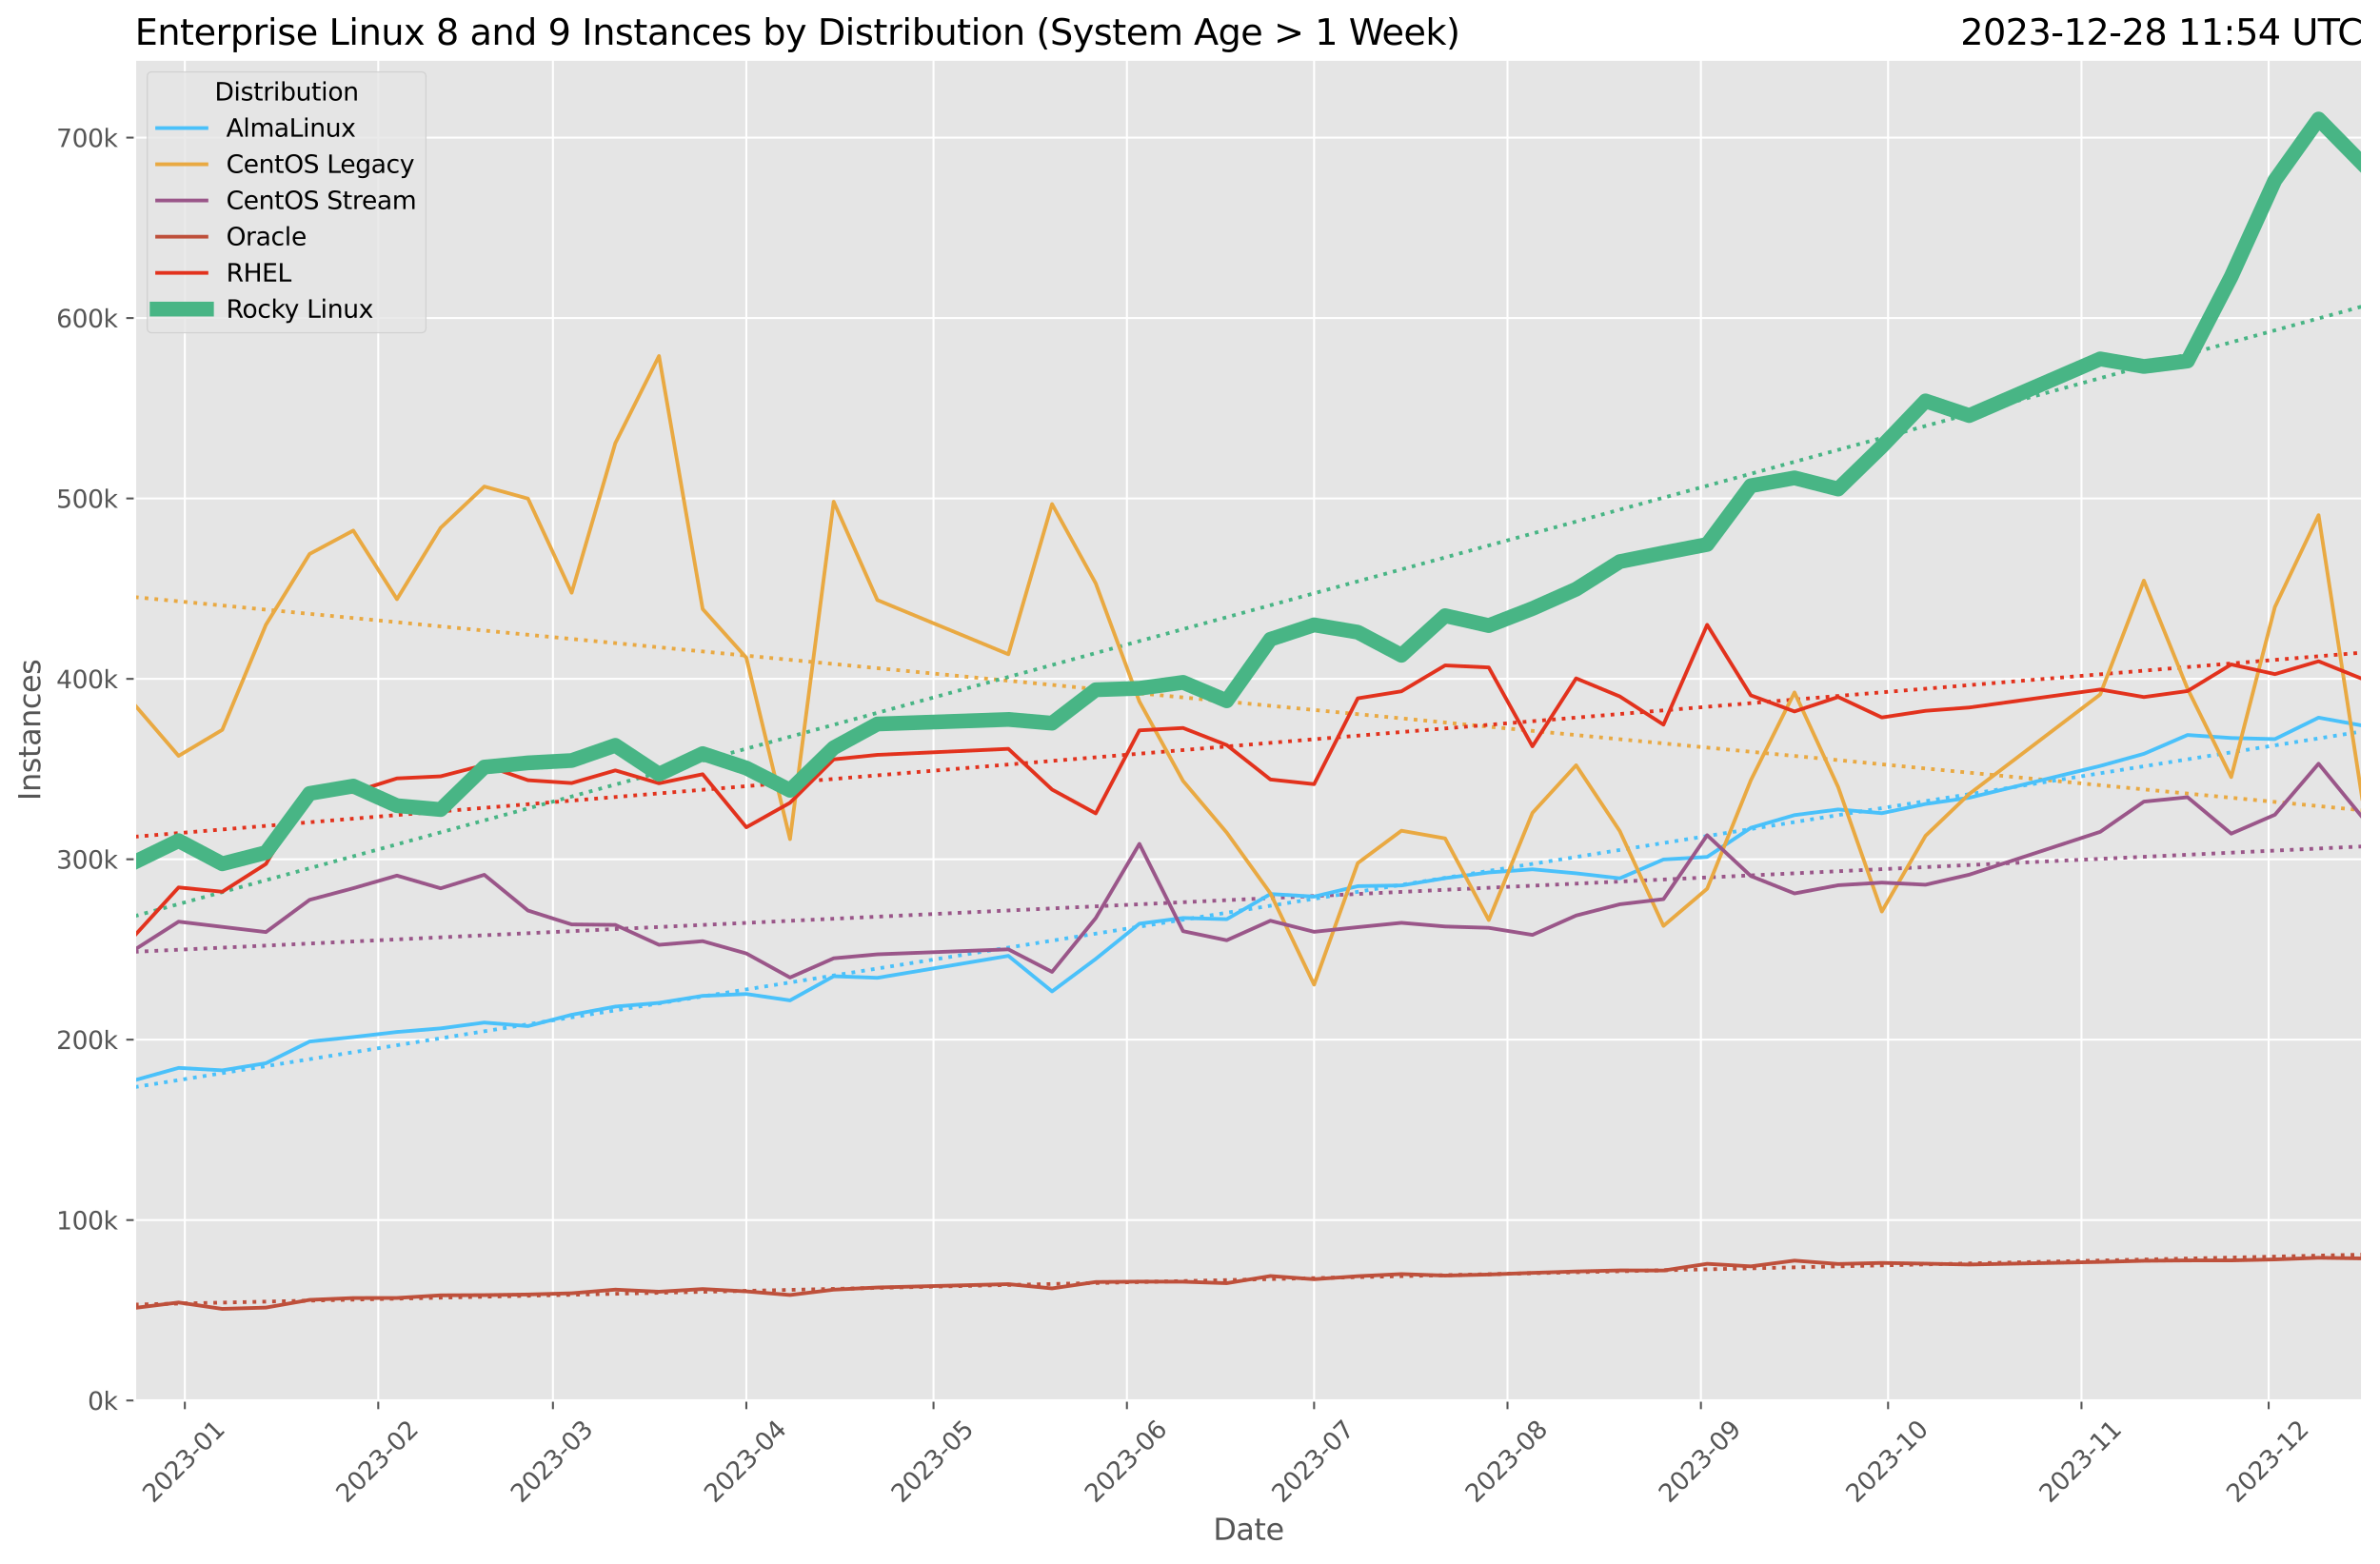 <?xml version="1.0" encoding="utf-8" standalone="no"?>
<!DOCTYPE svg PUBLIC "-//W3C//DTD SVG 1.1//EN"
  "http://www.w3.org/Graphics/SVG/1.1/DTD/svg11.dtd">
<svg xmlns:xlink="http://www.w3.org/1999/xlink" width="964.736pt" height="633.944pt" viewBox="0 0 964.736 633.944" xmlns="http://www.w3.org/2000/svg" version="1.1">
 <defs>
  <style type="text/css">*{stroke-linejoin: round; stroke-linecap: butt}</style>
 </defs>
 <g id="figure_1">
  <g id="patch_1">
   <path d="M 0 633.944 
L 964.736 633.944 
L 964.736 0 
L 0 0 
z
" style="fill: #ffffff"/>
  </g>
  <g id="axes_1">
   <g id="patch_2">
    <path d="M 54.692 567.742 
L 957.536 567.742 
L 957.536 24.142 
L 54.692 24.142 
z
" style="fill: #e5e5e5"/>
   </g>
   <g id="matplotlib.axis_1">
    <g id="xtick_1">
     <g id="line2d_1">
      <path d="M 74.924 567.742 
L 74.924 24.142 
" clip-path="url(#p009cbe6077)" style="fill: none; stroke: #ffffff; stroke-width: 0.8; stroke-linecap: square"/>
     </g>
     <g id="line2d_2">
      <defs>
       <path id="m8bdc0d8241" d="M 0 0 
L 0 3.5 
" style="stroke: #555555; stroke-width: 0.8"/>
      </defs>
      <g>
       <use xlink:href="#m8bdc0d8241" x="74.924" y="567.742" style="fill: #555555; stroke: #555555; stroke-width: 0.8"/>
      </g>
     </g>
     <g id="text_1">
      <!-- 2023-01 -->
      <g style="fill: #555555" transform="translate(62.102 609.66)rotate(-45)scale(0.1 -0.1)">
       <defs>
        <path id="DejaVuSans-32" d="M 1228 531 
L 3431 531 
L 3431 0 
L 469 0 
L 469 531 
Q 828 903 1448 1529 
Q 2069 2156 2228 2338 
Q 2531 2678 2651 2914 
Q 2772 3150 2772 3378 
Q 2772 3750 2511 3984 
Q 2250 4219 1831 4219 
Q 1534 4219 1204 4116 
Q 875 4013 500 3803 
L 500 4441 
Q 881 4594 1212 4672 
Q 1544 4750 1819 4750 
Q 2544 4750 2975 4387 
Q 3406 4025 3406 3419 
Q 3406 3131 3298 2873 
Q 3191 2616 2906 2266 
Q 2828 2175 2409 1742 
Q 1991 1309 1228 531 
z
" transform="scale(0.016)"/>
        <path id="DejaVuSans-30" d="M 2034 4250 
Q 1547 4250 1301 3770 
Q 1056 3291 1056 2328 
Q 1056 1369 1301 889 
Q 1547 409 2034 409 
Q 2525 409 2770 889 
Q 3016 1369 3016 2328 
Q 3016 3291 2770 3770 
Q 2525 4250 2034 4250 
z
M 2034 4750 
Q 2819 4750 3233 4129 
Q 3647 3509 3647 2328 
Q 3647 1150 3233 529 
Q 2819 -91 2034 -91 
Q 1250 -91 836 529 
Q 422 1150 422 2328 
Q 422 3509 836 4129 
Q 1250 4750 2034 4750 
z
" transform="scale(0.016)"/>
        <path id="DejaVuSans-33" d="M 2597 2516 
Q 3050 2419 3304 2112 
Q 3559 1806 3559 1356 
Q 3559 666 3084 287 
Q 2609 -91 1734 -91 
Q 1441 -91 1130 -33 
Q 819 25 488 141 
L 488 750 
Q 750 597 1062 519 
Q 1375 441 1716 441 
Q 2309 441 2620 675 
Q 2931 909 2931 1356 
Q 2931 1769 2642 2001 
Q 2353 2234 1838 2234 
L 1294 2234 
L 1294 2753 
L 1863 2753 
Q 2328 2753 2575 2939 
Q 2822 3125 2822 3475 
Q 2822 3834 2567 4026 
Q 2313 4219 1838 4219 
Q 1578 4219 1281 4162 
Q 984 4106 628 3988 
L 628 4550 
Q 988 4650 1302 4700 
Q 1616 4750 1894 4750 
Q 2613 4750 3031 4423 
Q 3450 4097 3450 3541 
Q 3450 3153 3228 2886 
Q 3006 2619 2597 2516 
z
" transform="scale(0.016)"/>
        <path id="DejaVuSans-2d" d="M 313 2009 
L 1997 2009 
L 1997 1497 
L 313 1497 
L 313 2009 
z
" transform="scale(0.016)"/>
        <path id="DejaVuSans-31" d="M 794 531 
L 1825 531 
L 1825 4091 
L 703 3866 
L 703 4441 
L 1819 4666 
L 2450 4666 
L 2450 531 
L 3481 531 
L 3481 0 
L 794 0 
L 794 531 
z
" transform="scale(0.016)"/>
       </defs>
       <use xlink:href="#DejaVuSans-32"/>
       <use xlink:href="#DejaVuSans-30" x="63.623"/>
       <use xlink:href="#DejaVuSans-32" x="127.246"/>
       <use xlink:href="#DejaVuSans-33" x="190.869"/>
       <use xlink:href="#DejaVuSans-2d" x="254.492"/>
       <use xlink:href="#DejaVuSans-30" x="290.576"/>
       <use xlink:href="#DejaVuSans-31" x="354.199"/>
      </g>
     </g>
    </g>
    <g id="xtick_2">
     <g id="line2d_3">
      <path d="M 153.322 567.742 
L 153.322 24.142 
" clip-path="url(#p009cbe6077)" style="fill: none; stroke: #ffffff; stroke-width: 0.8; stroke-linecap: square"/>
     </g>
     <g id="line2d_4">
      <g>
       <use xlink:href="#m8bdc0d8241" x="153.322" y="567.742" style="fill: #555555; stroke: #555555; stroke-width: 0.8"/>
      </g>
     </g>
     <g id="text_2">
      <!-- 2023-02 -->
      <g style="fill: #555555" transform="translate(140.501 609.66)rotate(-45)scale(0.1 -0.1)">
       <use xlink:href="#DejaVuSans-32"/>
       <use xlink:href="#DejaVuSans-30" x="63.623"/>
       <use xlink:href="#DejaVuSans-32" x="127.246"/>
       <use xlink:href="#DejaVuSans-33" x="190.869"/>
       <use xlink:href="#DejaVuSans-2d" x="254.492"/>
       <use xlink:href="#DejaVuSans-30" x="290.576"/>
       <use xlink:href="#DejaVuSans-32" x="354.199"/>
      </g>
     </g>
    </g>
    <g id="xtick_3">
     <g id="line2d_5">
      <path d="M 224.133 567.742 
L 224.133 24.142 
" clip-path="url(#p009cbe6077)" style="fill: none; stroke: #ffffff; stroke-width: 0.8; stroke-linecap: square"/>
     </g>
     <g id="line2d_6">
      <g>
       <use xlink:href="#m8bdc0d8241" x="224.133" y="567.742" style="fill: #555555; stroke: #555555; stroke-width: 0.8"/>
      </g>
     </g>
     <g id="text_3">
      <!-- 2023-03 -->
      <g style="fill: #555555" transform="translate(211.312 609.66)rotate(-45)scale(0.1 -0.1)">
       <use xlink:href="#DejaVuSans-32"/>
       <use xlink:href="#DejaVuSans-30" x="63.623"/>
       <use xlink:href="#DejaVuSans-32" x="127.246"/>
       <use xlink:href="#DejaVuSans-33" x="190.869"/>
       <use xlink:href="#DejaVuSans-2d" x="254.492"/>
       <use xlink:href="#DejaVuSans-30" x="290.576"/>
       <use xlink:href="#DejaVuSans-33" x="354.199"/>
      </g>
     </g>
    </g>
    <g id="xtick_4">
     <g id="line2d_7">
      <path d="M 302.531 567.742 
L 302.531 24.142 
" clip-path="url(#p009cbe6077)" style="fill: none; stroke: #ffffff; stroke-width: 0.8; stroke-linecap: square"/>
     </g>
     <g id="line2d_8">
      <g>
       <use xlink:href="#m8bdc0d8241" x="302.531" y="567.742" style="fill: #555555; stroke: #555555; stroke-width: 0.8"/>
      </g>
     </g>
     <g id="text_4">
      <!-- 2023-04 -->
      <g style="fill: #555555" transform="translate(289.71 609.66)rotate(-45)scale(0.1 -0.1)">
       <defs>
        <path id="DejaVuSans-34" d="M 2419 4116 
L 825 1625 
L 2419 1625 
L 2419 4116 
z
M 2253 4666 
L 3047 4666 
L 3047 1625 
L 3713 1625 
L 3713 1100 
L 3047 1100 
L 3047 0 
L 2419 0 
L 2419 1100 
L 313 1100 
L 313 1709 
L 2253 4666 
z
" transform="scale(0.016)"/>
       </defs>
       <use xlink:href="#DejaVuSans-32"/>
       <use xlink:href="#DejaVuSans-30" x="63.623"/>
       <use xlink:href="#DejaVuSans-32" x="127.246"/>
       <use xlink:href="#DejaVuSans-33" x="190.869"/>
       <use xlink:href="#DejaVuSans-2d" x="254.492"/>
       <use xlink:href="#DejaVuSans-30" x="290.576"/>
       <use xlink:href="#DejaVuSans-34" x="354.199"/>
      </g>
     </g>
    </g>
    <g id="xtick_5">
     <g id="line2d_9">
      <path d="M 378.401 567.742 
L 378.401 24.142 
" clip-path="url(#p009cbe6077)" style="fill: none; stroke: #ffffff; stroke-width: 0.8; stroke-linecap: square"/>
     </g>
     <g id="line2d_10">
      <g>
       <use xlink:href="#m8bdc0d8241" x="378.401" y="567.742" style="fill: #555555; stroke: #555555; stroke-width: 0.8"/>
      </g>
     </g>
     <g id="text_5">
      <!-- 2023-05 -->
      <g style="fill: #555555" transform="translate(365.579 609.66)rotate(-45)scale(0.1 -0.1)">
       <defs>
        <path id="DejaVuSans-35" d="M 691 4666 
L 3169 4666 
L 3169 4134 
L 1269 4134 
L 1269 2991 
Q 1406 3038 1543 3061 
Q 1681 3084 1819 3084 
Q 2600 3084 3056 2656 
Q 3513 2228 3513 1497 
Q 3513 744 3044 326 
Q 2575 -91 1722 -91 
Q 1428 -91 1123 -41 
Q 819 9 494 109 
L 494 744 
Q 775 591 1075 516 
Q 1375 441 1709 441 
Q 2250 441 2565 725 
Q 2881 1009 2881 1497 
Q 2881 1984 2565 2268 
Q 2250 2553 1709 2553 
Q 1456 2553 1204 2497 
Q 953 2441 691 2322 
L 691 4666 
z
" transform="scale(0.016)"/>
       </defs>
       <use xlink:href="#DejaVuSans-32"/>
       <use xlink:href="#DejaVuSans-30" x="63.623"/>
       <use xlink:href="#DejaVuSans-32" x="127.246"/>
       <use xlink:href="#DejaVuSans-33" x="190.869"/>
       <use xlink:href="#DejaVuSans-2d" x="254.492"/>
       <use xlink:href="#DejaVuSans-30" x="290.576"/>
       <use xlink:href="#DejaVuSans-35" x="354.199"/>
      </g>
     </g>
    </g>
    <g id="xtick_6">
     <g id="line2d_11">
      <path d="M 456.799 567.742 
L 456.799 24.142 
" clip-path="url(#p009cbe6077)" style="fill: none; stroke: #ffffff; stroke-width: 0.8; stroke-linecap: square"/>
     </g>
     <g id="line2d_12">
      <g>
       <use xlink:href="#m8bdc0d8241" x="456.799" y="567.742" style="fill: #555555; stroke: #555555; stroke-width: 0.8"/>
      </g>
     </g>
     <g id="text_6">
      <!-- 2023-06 -->
      <g style="fill: #555555" transform="translate(443.978 609.66)rotate(-45)scale(0.1 -0.1)">
       <defs>
        <path id="DejaVuSans-36" d="M 2113 2584 
Q 1688 2584 1439 2293 
Q 1191 2003 1191 1497 
Q 1191 994 1439 701 
Q 1688 409 2113 409 
Q 2538 409 2786 701 
Q 3034 994 3034 1497 
Q 3034 2003 2786 2293 
Q 2538 2584 2113 2584 
z
M 3366 4563 
L 3366 3988 
Q 3128 4100 2886 4159 
Q 2644 4219 2406 4219 
Q 1781 4219 1451 3797 
Q 1122 3375 1075 2522 
Q 1259 2794 1537 2939 
Q 1816 3084 2150 3084 
Q 2853 3084 3261 2657 
Q 3669 2231 3669 1497 
Q 3669 778 3244 343 
Q 2819 -91 2113 -91 
Q 1303 -91 875 529 
Q 447 1150 447 2328 
Q 447 3434 972 4092 
Q 1497 4750 2381 4750 
Q 2619 4750 2861 4703 
Q 3103 4656 3366 4563 
z
" transform="scale(0.016)"/>
       </defs>
       <use xlink:href="#DejaVuSans-32"/>
       <use xlink:href="#DejaVuSans-30" x="63.623"/>
       <use xlink:href="#DejaVuSans-32" x="127.246"/>
       <use xlink:href="#DejaVuSans-33" x="190.869"/>
       <use xlink:href="#DejaVuSans-2d" x="254.492"/>
       <use xlink:href="#DejaVuSans-30" x="290.576"/>
       <use xlink:href="#DejaVuSans-36" x="354.199"/>
      </g>
     </g>
    </g>
    <g id="xtick_7">
     <g id="line2d_13">
      <path d="M 532.668 567.742 
L 532.668 24.142 
" clip-path="url(#p009cbe6077)" style="fill: none; stroke: #ffffff; stroke-width: 0.8; stroke-linecap: square"/>
     </g>
     <g id="line2d_14">
      <g>
       <use xlink:href="#m8bdc0d8241" x="532.668" y="567.742" style="fill: #555555; stroke: #555555; stroke-width: 0.8"/>
      </g>
     </g>
     <g id="text_7">
      <!-- 2023-07 -->
      <g style="fill: #555555" transform="translate(519.847 609.66)rotate(-45)scale(0.1 -0.1)">
       <defs>
        <path id="DejaVuSans-37" d="M 525 4666 
L 3525 4666 
L 3525 4397 
L 1831 0 
L 1172 0 
L 2766 4134 
L 525 4134 
L 525 4666 
z
" transform="scale(0.016)"/>
       </defs>
       <use xlink:href="#DejaVuSans-32"/>
       <use xlink:href="#DejaVuSans-30" x="63.623"/>
       <use xlink:href="#DejaVuSans-32" x="127.246"/>
       <use xlink:href="#DejaVuSans-33" x="190.869"/>
       <use xlink:href="#DejaVuSans-2d" x="254.492"/>
       <use xlink:href="#DejaVuSans-30" x="290.576"/>
       <use xlink:href="#DejaVuSans-37" x="354.199"/>
      </g>
     </g>
    </g>
    <g id="xtick_8">
     <g id="line2d_15">
      <path d="M 611.066 567.742 
L 611.066 24.142 
" clip-path="url(#p009cbe6077)" style="fill: none; stroke: #ffffff; stroke-width: 0.8; stroke-linecap: square"/>
     </g>
     <g id="line2d_16">
      <g>
       <use xlink:href="#m8bdc0d8241" x="611.066" y="567.742" style="fill: #555555; stroke: #555555; stroke-width: 0.8"/>
      </g>
     </g>
     <g id="text_8">
      <!-- 2023-08 -->
      <g style="fill: #555555" transform="translate(598.245 609.66)rotate(-45)scale(0.1 -0.1)">
       <defs>
        <path id="DejaVuSans-38" d="M 2034 2216 
Q 1584 2216 1326 1975 
Q 1069 1734 1069 1313 
Q 1069 891 1326 650 
Q 1584 409 2034 409 
Q 2484 409 2743 651 
Q 3003 894 3003 1313 
Q 3003 1734 2745 1975 
Q 2488 2216 2034 2216 
z
M 1403 2484 
Q 997 2584 770 2862 
Q 544 3141 544 3541 
Q 544 4100 942 4425 
Q 1341 4750 2034 4750 
Q 2731 4750 3128 4425 
Q 3525 4100 3525 3541 
Q 3525 3141 3298 2862 
Q 3072 2584 2669 2484 
Q 3125 2378 3379 2068 
Q 3634 1759 3634 1313 
Q 3634 634 3220 271 
Q 2806 -91 2034 -91 
Q 1263 -91 848 271 
Q 434 634 434 1313 
Q 434 1759 690 2068 
Q 947 2378 1403 2484 
z
M 1172 3481 
Q 1172 3119 1398 2916 
Q 1625 2713 2034 2713 
Q 2441 2713 2670 2916 
Q 2900 3119 2900 3481 
Q 2900 3844 2670 4047 
Q 2441 4250 2034 4250 
Q 1625 4250 1398 4047 
Q 1172 3844 1172 3481 
z
" transform="scale(0.016)"/>
       </defs>
       <use xlink:href="#DejaVuSans-32"/>
       <use xlink:href="#DejaVuSans-30" x="63.623"/>
       <use xlink:href="#DejaVuSans-32" x="127.246"/>
       <use xlink:href="#DejaVuSans-33" x="190.869"/>
       <use xlink:href="#DejaVuSans-2d" x="254.492"/>
       <use xlink:href="#DejaVuSans-30" x="290.576"/>
       <use xlink:href="#DejaVuSans-38" x="354.199"/>
      </g>
     </g>
    </g>
    <g id="xtick_9">
     <g id="line2d_17">
      <path d="M 689.465 567.742 
L 689.465 24.142 
" clip-path="url(#p009cbe6077)" style="fill: none; stroke: #ffffff; stroke-width: 0.8; stroke-linecap: square"/>
     </g>
     <g id="line2d_18">
      <g>
       <use xlink:href="#m8bdc0d8241" x="689.465" y="567.742" style="fill: #555555; stroke: #555555; stroke-width: 0.8"/>
      </g>
     </g>
     <g id="text_9">
      <!-- 2023-09 -->
      <g style="fill: #555555" transform="translate(676.643 609.66)rotate(-45)scale(0.1 -0.1)">
       <defs>
        <path id="DejaVuSans-39" d="M 703 97 
L 703 672 
Q 941 559 1184 500 
Q 1428 441 1663 441 
Q 2288 441 2617 861 
Q 2947 1281 2994 2138 
Q 2813 1869 2534 1725 
Q 2256 1581 1919 1581 
Q 1219 1581 811 2004 
Q 403 2428 403 3163 
Q 403 3881 828 4315 
Q 1253 4750 1959 4750 
Q 2769 4750 3195 4129 
Q 3622 3509 3622 2328 
Q 3622 1225 3098 567 
Q 2575 -91 1691 -91 
Q 1453 -91 1209 -44 
Q 966 3 703 97 
z
M 1959 2075 
Q 2384 2075 2632 2365 
Q 2881 2656 2881 3163 
Q 2881 3666 2632 3958 
Q 2384 4250 1959 4250 
Q 1534 4250 1286 3958 
Q 1038 3666 1038 3163 
Q 1038 2656 1286 2365 
Q 1534 2075 1959 2075 
z
" transform="scale(0.016)"/>
       </defs>
       <use xlink:href="#DejaVuSans-32"/>
       <use xlink:href="#DejaVuSans-30" x="63.623"/>
       <use xlink:href="#DejaVuSans-32" x="127.246"/>
       <use xlink:href="#DejaVuSans-33" x="190.869"/>
       <use xlink:href="#DejaVuSans-2d" x="254.492"/>
       <use xlink:href="#DejaVuSans-30" x="290.576"/>
       <use xlink:href="#DejaVuSans-39" x="354.199"/>
      </g>
     </g>
    </g>
    <g id="xtick_10">
     <g id="line2d_19">
      <path d="M 765.334 567.742 
L 765.334 24.142 
" clip-path="url(#p009cbe6077)" style="fill: none; stroke: #ffffff; stroke-width: 0.8; stroke-linecap: square"/>
     </g>
     <g id="line2d_20">
      <g>
       <use xlink:href="#m8bdc0d8241" x="765.334" y="567.742" style="fill: #555555; stroke: #555555; stroke-width: 0.8"/>
      </g>
     </g>
     <g id="text_10">
      <!-- 2023-10 -->
      <g style="fill: #555555" transform="translate(752.513 609.66)rotate(-45)scale(0.1 -0.1)">
       <use xlink:href="#DejaVuSans-32"/>
       <use xlink:href="#DejaVuSans-30" x="63.623"/>
       <use xlink:href="#DejaVuSans-32" x="127.246"/>
       <use xlink:href="#DejaVuSans-33" x="190.869"/>
       <use xlink:href="#DejaVuSans-2d" x="254.492"/>
       <use xlink:href="#DejaVuSans-31" x="290.576"/>
       <use xlink:href="#DejaVuSans-30" x="354.199"/>
      </g>
     </g>
    </g>
    <g id="xtick_11">
     <g id="line2d_21">
      <path d="M 843.732 567.742 
L 843.732 24.142 
" clip-path="url(#p009cbe6077)" style="fill: none; stroke: #ffffff; stroke-width: 0.8; stroke-linecap: square"/>
     </g>
     <g id="line2d_22">
      <g>
       <use xlink:href="#m8bdc0d8241" x="843.732" y="567.742" style="fill: #555555; stroke: #555555; stroke-width: 0.8"/>
      </g>
     </g>
     <g id="text_11">
      <!-- 2023-11 -->
      <g style="fill: #555555" transform="translate(830.911 609.66)rotate(-45)scale(0.1 -0.1)">
       <use xlink:href="#DejaVuSans-32"/>
       <use xlink:href="#DejaVuSans-30" x="63.623"/>
       <use xlink:href="#DejaVuSans-32" x="127.246"/>
       <use xlink:href="#DejaVuSans-33" x="190.869"/>
       <use xlink:href="#DejaVuSans-2d" x="254.492"/>
       <use xlink:href="#DejaVuSans-31" x="290.576"/>
       <use xlink:href="#DejaVuSans-31" x="354.199"/>
      </g>
     </g>
    </g>
    <g id="xtick_12">
     <g id="line2d_23">
      <path d="M 919.601 567.742 
L 919.601 24.142 
" clip-path="url(#p009cbe6077)" style="fill: none; stroke: #ffffff; stroke-width: 0.8; stroke-linecap: square"/>
     </g>
     <g id="line2d_24">
      <g>
       <use xlink:href="#m8bdc0d8241" x="919.601" y="567.742" style="fill: #555555; stroke: #555555; stroke-width: 0.8"/>
      </g>
     </g>
     <g id="text_12">
      <!-- 2023-12 -->
      <g style="fill: #555555" transform="translate(906.78 609.66)rotate(-45)scale(0.1 -0.1)">
       <use xlink:href="#DejaVuSans-32"/>
       <use xlink:href="#DejaVuSans-30" x="63.623"/>
       <use xlink:href="#DejaVuSans-32" x="127.246"/>
       <use xlink:href="#DejaVuSans-33" x="190.869"/>
       <use xlink:href="#DejaVuSans-2d" x="254.492"/>
       <use xlink:href="#DejaVuSans-31" x="290.576"/>
       <use xlink:href="#DejaVuSans-32" x="354.199"/>
      </g>
     </g>
    </g>
    <g id="text_13">
     <!-- Date -->
     <g style="fill: #555555" transform="translate(491.773 624.248)scale(0.12 -0.12)">
      <defs>
       <path id="DejaVuSans-44" d="M 1259 4147 
L 1259 519 
L 2022 519 
Q 2988 519 3436 956 
Q 3884 1394 3884 2338 
Q 3884 3275 3436 3711 
Q 2988 4147 2022 4147 
L 1259 4147 
z
M 628 4666 
L 1925 4666 
Q 3281 4666 3915 4102 
Q 4550 3538 4550 2338 
Q 4550 1131 3912 565 
Q 3275 0 1925 0 
L 628 0 
L 628 4666 
z
" transform="scale(0.016)"/>
       <path id="DejaVuSans-61" d="M 2194 1759 
Q 1497 1759 1228 1600 
Q 959 1441 959 1056 
Q 959 750 1161 570 
Q 1363 391 1709 391 
Q 2188 391 2477 730 
Q 2766 1069 2766 1631 
L 2766 1759 
L 2194 1759 
z
M 3341 1997 
L 3341 0 
L 2766 0 
L 2766 531 
Q 2569 213 2275 61 
Q 1981 -91 1556 -91 
Q 1019 -91 701 211 
Q 384 513 384 1019 
Q 384 1609 779 1909 
Q 1175 2209 1959 2209 
L 2766 2209 
L 2766 2266 
Q 2766 2663 2505 2880 
Q 2244 3097 1772 3097 
Q 1472 3097 1187 3025 
Q 903 2953 641 2809 
L 641 3341 
Q 956 3463 1253 3523 
Q 1550 3584 1831 3584 
Q 2591 3584 2966 3190 
Q 3341 2797 3341 1997 
z
" transform="scale(0.016)"/>
       <path id="DejaVuSans-74" d="M 1172 4494 
L 1172 3500 
L 2356 3500 
L 2356 3053 
L 1172 3053 
L 1172 1153 
Q 1172 725 1289 603 
Q 1406 481 1766 481 
L 2356 481 
L 2356 0 
L 1766 0 
Q 1100 0 847 248 
Q 594 497 594 1153 
L 594 3053 
L 172 3053 
L 172 3500 
L 594 3500 
L 594 4494 
L 1172 4494 
z
" transform="scale(0.016)"/>
       <path id="DejaVuSans-65" d="M 3597 1894 
L 3597 1613 
L 953 1613 
Q 991 1019 1311 708 
Q 1631 397 2203 397 
Q 2534 397 2845 478 
Q 3156 559 3463 722 
L 3463 178 
Q 3153 47 2828 -22 
Q 2503 -91 2169 -91 
Q 1331 -91 842 396 
Q 353 884 353 1716 
Q 353 2575 817 3079 
Q 1281 3584 2069 3584 
Q 2775 3584 3186 3129 
Q 3597 2675 3597 1894 
z
M 3022 2063 
Q 3016 2534 2758 2815 
Q 2500 3097 2075 3097 
Q 1594 3097 1305 2825 
Q 1016 2553 972 2059 
L 3022 2063 
z
" transform="scale(0.016)"/>
      </defs>
      <use xlink:href="#DejaVuSans-44"/>
      <use xlink:href="#DejaVuSans-61" x="77.002"/>
      <use xlink:href="#DejaVuSans-74" x="138.281"/>
      <use xlink:href="#DejaVuSans-65" x="177.49"/>
     </g>
    </g>
   </g>
   <g id="matplotlib.axis_2">
    <g id="ytick_1">
     <g id="line2d_25">
      <path d="M 54.692 567.742 
L 957.536 567.742 
" clip-path="url(#p009cbe6077)" style="fill: none; stroke: #ffffff; stroke-width: 0.8; stroke-linecap: square"/>
     </g>
     <g id="line2d_26">
      <defs>
       <path id="mf64a9b03c4" d="M 0 0 
L -3.5 0 
" style="stroke: #555555; stroke-width: 0.8"/>
      </defs>
      <g>
       <use xlink:href="#mf64a9b03c4" x="54.692" y="567.742" style="fill: #555555; stroke: #555555; stroke-width: 0.8"/>
      </g>
     </g>
     <g id="text_14">
      <!-- 0k -->
      <g style="fill: #555555" transform="translate(35.539 571.541)scale(0.1 -0.1)">
       <defs>
        <path id="DejaVuSans-6b" d="M 581 4863 
L 1159 4863 
L 1159 1991 
L 2875 3500 
L 3609 3500 
L 1753 1863 
L 3688 0 
L 2938 0 
L 1159 1709 
L 1159 0 
L 581 0 
L 581 4863 
z
" transform="scale(0.016)"/>
       </defs>
       <use xlink:href="#DejaVuSans-30"/>
       <use xlink:href="#DejaVuSans-6b" x="63.623"/>
      </g>
     </g>
    </g>
    <g id="ytick_2">
     <g id="line2d_27">
      <path d="M 54.692 494.606 
L 957.536 494.606 
" clip-path="url(#p009cbe6077)" style="fill: none; stroke: #ffffff; stroke-width: 0.8; stroke-linecap: square"/>
     </g>
     <g id="line2d_28">
      <g>
       <use xlink:href="#mf64a9b03c4" x="54.692" y="494.606" style="fill: #555555; stroke: #555555; stroke-width: 0.8"/>
      </g>
     </g>
     <g id="text_15">
      <!-- 100k -->
      <g style="fill: #555555" transform="translate(22.814 498.405)scale(0.1 -0.1)">
       <use xlink:href="#DejaVuSans-31"/>
       <use xlink:href="#DejaVuSans-30" x="63.623"/>
       <use xlink:href="#DejaVuSans-30" x="127.246"/>
       <use xlink:href="#DejaVuSans-6b" x="190.869"/>
      </g>
     </g>
    </g>
    <g id="ytick_3">
     <g id="line2d_29">
      <path d="M 54.692 421.47 
L 957.536 421.47 
" clip-path="url(#p009cbe6077)" style="fill: none; stroke: #ffffff; stroke-width: 0.8; stroke-linecap: square"/>
     </g>
     <g id="line2d_30">
      <g>
       <use xlink:href="#mf64a9b03c4" x="54.692" y="421.47" style="fill: #555555; stroke: #555555; stroke-width: 0.8"/>
      </g>
     </g>
     <g id="text_16">
      <!-- 200k -->
      <g style="fill: #555555" transform="translate(22.814 425.269)scale(0.1 -0.1)">
       <use xlink:href="#DejaVuSans-32"/>
       <use xlink:href="#DejaVuSans-30" x="63.623"/>
       <use xlink:href="#DejaVuSans-30" x="127.246"/>
       <use xlink:href="#DejaVuSans-6b" x="190.869"/>
      </g>
     </g>
    </g>
    <g id="ytick_4">
     <g id="line2d_31">
      <path d="M 54.692 348.334 
L 957.536 348.334 
" clip-path="url(#p009cbe6077)" style="fill: none; stroke: #ffffff; stroke-width: 0.8; stroke-linecap: square"/>
     </g>
     <g id="line2d_32">
      <g>
       <use xlink:href="#mf64a9b03c4" x="54.692" y="348.334" style="fill: #555555; stroke: #555555; stroke-width: 0.8"/>
      </g>
     </g>
     <g id="text_17">
      <!-- 300k -->
      <g style="fill: #555555" transform="translate(22.814 352.134)scale(0.1 -0.1)">
       <use xlink:href="#DejaVuSans-33"/>
       <use xlink:href="#DejaVuSans-30" x="63.623"/>
       <use xlink:href="#DejaVuSans-30" x="127.246"/>
       <use xlink:href="#DejaVuSans-6b" x="190.869"/>
      </g>
     </g>
    </g>
    <g id="ytick_5">
     <g id="line2d_33">
      <path d="M 54.692 275.199 
L 957.536 275.199 
" clip-path="url(#p009cbe6077)" style="fill: none; stroke: #ffffff; stroke-width: 0.8; stroke-linecap: square"/>
     </g>
     <g id="line2d_34">
      <g>
       <use xlink:href="#mf64a9b03c4" x="54.692" y="275.199" style="fill: #555555; stroke: #555555; stroke-width: 0.8"/>
      </g>
     </g>
     <g id="text_18">
      <!-- 400k -->
      <g style="fill: #555555" transform="translate(22.814 278.998)scale(0.1 -0.1)">
       <use xlink:href="#DejaVuSans-34"/>
       <use xlink:href="#DejaVuSans-30" x="63.623"/>
       <use xlink:href="#DejaVuSans-30" x="127.246"/>
       <use xlink:href="#DejaVuSans-6b" x="190.869"/>
      </g>
     </g>
    </g>
    <g id="ytick_6">
     <g id="line2d_35">
      <path d="M 54.692 202.063 
L 957.536 202.063 
" clip-path="url(#p009cbe6077)" style="fill: none; stroke: #ffffff; stroke-width: 0.8; stroke-linecap: square"/>
     </g>
     <g id="line2d_36">
      <g>
       <use xlink:href="#mf64a9b03c4" x="54.692" y="202.063" style="fill: #555555; stroke: #555555; stroke-width: 0.8"/>
      </g>
     </g>
     <g id="text_19">
      <!-- 500k -->
      <g style="fill: #555555" transform="translate(22.814 205.862)scale(0.1 -0.1)">
       <use xlink:href="#DejaVuSans-35"/>
       <use xlink:href="#DejaVuSans-30" x="63.623"/>
       <use xlink:href="#DejaVuSans-30" x="127.246"/>
       <use xlink:href="#DejaVuSans-6b" x="190.869"/>
      </g>
     </g>
    </g>
    <g id="ytick_7">
     <g id="line2d_37">
      <path d="M 54.692 128.927 
L 957.536 128.927 
" clip-path="url(#p009cbe6077)" style="fill: none; stroke: #ffffff; stroke-width: 0.8; stroke-linecap: square"/>
     </g>
     <g id="line2d_38">
      <g>
       <use xlink:href="#mf64a9b03c4" x="54.692" y="128.927" style="fill: #555555; stroke: #555555; stroke-width: 0.8"/>
      </g>
     </g>
     <g id="text_20">
      <!-- 600k -->
      <g style="fill: #555555" transform="translate(22.814 132.726)scale(0.1 -0.1)">
       <use xlink:href="#DejaVuSans-36"/>
       <use xlink:href="#DejaVuSans-30" x="63.623"/>
       <use xlink:href="#DejaVuSans-30" x="127.246"/>
       <use xlink:href="#DejaVuSans-6b" x="190.869"/>
      </g>
     </g>
    </g>
    <g id="ytick_8">
     <g id="line2d_39">
      <path d="M 54.692 55.791 
L 957.536 55.791 
" clip-path="url(#p009cbe6077)" style="fill: none; stroke: #ffffff; stroke-width: 0.8; stroke-linecap: square"/>
     </g>
     <g id="line2d_40">
      <g>
       <use xlink:href="#mf64a9b03c4" x="54.692" y="55.791" style="fill: #555555; stroke: #555555; stroke-width: 0.8"/>
      </g>
     </g>
     <g id="text_21">
      <!-- 700k -->
      <g style="fill: #555555" transform="translate(22.814 59.59)scale(0.1 -0.1)">
       <use xlink:href="#DejaVuSans-37"/>
       <use xlink:href="#DejaVuSans-30" x="63.623"/>
       <use xlink:href="#DejaVuSans-30" x="127.246"/>
       <use xlink:href="#DejaVuSans-6b" x="190.869"/>
      </g>
     </g>
    </g>
    <g id="text_22">
     <!-- Instances -->
     <g style="fill: #555555" transform="translate(16.318 324.588)rotate(-90)scale(0.12 -0.12)">
      <defs>
       <path id="DejaVuSans-49" d="M 628 4666 
L 1259 4666 
L 1259 0 
L 628 0 
L 628 4666 
z
" transform="scale(0.016)"/>
       <path id="DejaVuSans-6e" d="M 3513 2113 
L 3513 0 
L 2938 0 
L 2938 2094 
Q 2938 2591 2744 2837 
Q 2550 3084 2163 3084 
Q 1697 3084 1428 2787 
Q 1159 2491 1159 1978 
L 1159 0 
L 581 0 
L 581 3500 
L 1159 3500 
L 1159 2956 
Q 1366 3272 1645 3428 
Q 1925 3584 2291 3584 
Q 2894 3584 3203 3211 
Q 3513 2838 3513 2113 
z
" transform="scale(0.016)"/>
       <path id="DejaVuSans-73" d="M 2834 3397 
L 2834 2853 
Q 2591 2978 2328 3040 
Q 2066 3103 1784 3103 
Q 1356 3103 1142 2972 
Q 928 2841 928 2578 
Q 928 2378 1081 2264 
Q 1234 2150 1697 2047 
L 1894 2003 
Q 2506 1872 2764 1633 
Q 3022 1394 3022 966 
Q 3022 478 2636 193 
Q 2250 -91 1575 -91 
Q 1294 -91 989 -36 
Q 684 19 347 128 
L 347 722 
Q 666 556 975 473 
Q 1284 391 1588 391 
Q 1994 391 2212 530 
Q 2431 669 2431 922 
Q 2431 1156 2273 1281 
Q 2116 1406 1581 1522 
L 1381 1569 
Q 847 1681 609 1914 
Q 372 2147 372 2553 
Q 372 3047 722 3315 
Q 1072 3584 1716 3584 
Q 2034 3584 2315 3537 
Q 2597 3491 2834 3397 
z
" transform="scale(0.016)"/>
       <path id="DejaVuSans-63" d="M 3122 3366 
L 3122 2828 
Q 2878 2963 2633 3030 
Q 2388 3097 2138 3097 
Q 1578 3097 1268 2742 
Q 959 2388 959 1747 
Q 959 1106 1268 751 
Q 1578 397 2138 397 
Q 2388 397 2633 464 
Q 2878 531 3122 666 
L 3122 134 
Q 2881 22 2623 -34 
Q 2366 -91 2075 -91 
Q 1284 -91 818 406 
Q 353 903 353 1747 
Q 353 2603 823 3093 
Q 1294 3584 2113 3584 
Q 2378 3584 2631 3529 
Q 2884 3475 3122 3366 
z
" transform="scale(0.016)"/>
      </defs>
      <use xlink:href="#DejaVuSans-49"/>
      <use xlink:href="#DejaVuSans-6e" x="29.492"/>
      <use xlink:href="#DejaVuSans-73" x="92.871"/>
      <use xlink:href="#DejaVuSans-74" x="144.971"/>
      <use xlink:href="#DejaVuSans-61" x="184.18"/>
      <use xlink:href="#DejaVuSans-6e" x="245.459"/>
      <use xlink:href="#DejaVuSans-63" x="308.838"/>
      <use xlink:href="#DejaVuSans-65" x="363.818"/>
      <use xlink:href="#DejaVuSans-73" x="425.342"/>
     </g>
    </g>
   </g>
   <g id="line2d_41">
    <path d="M 54.692 440.683 
L 63.812 439.227 
L 72.931 437.77 
L 82.051 436.314 
L 91.17 434.858 
L 100.29 433.402 
L 109.41 431.945 
L 118.529 430.489 
L 127.649 429.033 
L 136.769 427.576 
L 145.888 426.12 
L 155.008 424.664 
L 164.128 423.207 
L 173.247 421.751 
L 182.367 420.295 
L 191.486 418.838 
L 200.606 417.382 
L 209.726 415.926 
L 218.845 414.469 
L 227.965 413.013 
L 237.085 411.557 
L 246.204 410.1 
L 255.324 408.644 
L 264.444 407.188 
L 273.563 405.731 
L 282.683 404.275 
L 291.802 402.819 
L 300.922 401.362 
L 310.042 399.906 
L 319.161 398.45 
L 328.281 396.994 
L 337.401 395.537 
L 346.52 394.081 
L 355.64 392.625 
L 364.76 391.168 
L 373.879 389.712 
L 382.999 388.256 
L 392.118 386.799 
L 401.238 385.343 
L 410.358 383.887 
L 419.477 382.43 
L 428.597 380.974 
L 437.717 379.518 
L 446.836 378.061 
L 455.956 376.605 
L 465.076 375.149 
L 474.195 373.692 
L 483.315 372.236 
L 492.434 370.78 
L 501.554 369.323 
L 510.674 367.867 
L 519.793 366.411 
L 528.913 364.955 
L 538.033 363.498 
L 547.152 362.042 
L 556.272 360.586 
L 565.392 359.129 
L 574.511 357.673 
L 583.631 356.217 
L 592.75 354.76 
L 601.87 353.304 
L 610.99 351.848 
L 620.109 350.391 
L 629.229 348.935 
L 638.349 347.479 
L 647.468 346.022 
L 656.588 344.566 
L 665.708 343.11 
L 674.827 341.653 
L 683.947 340.197 
L 693.066 338.741 
L 702.186 337.284 
L 711.306 335.828 
L 720.425 334.372 
L 729.545 332.915 
L 738.665 331.459 
L 747.784 330.003 
L 756.904 328.547 
L 766.024 327.09 
L 775.143 325.634 
L 784.263 324.178 
L 793.382 322.721 
L 802.502 321.265 
L 811.622 319.809 
L 820.741 318.352 
L 829.861 316.896 
L 838.981 315.44 
L 848.1 313.983 
L 857.22 312.527 
L 866.34 311.071 
L 875.459 309.614 
L 884.579 308.158 
L 893.698 306.702 
L 902.818 305.245 
L 911.938 303.789 
L 921.057 302.333 
L 930.177 300.876 
L 939.297 299.42 
L 948.416 297.964 
L 957.536 296.508 
" clip-path="url(#p009cbe6077)" style="fill: none; stroke-dasharray: 1.5,2.475; stroke-dashoffset: 0; stroke: #4ac1fa; stroke-width: 1.5"/>
   </g>
   <g id="line2d_42">
    <path d="M 54.692 242.067 
L 63.812 242.94 
L 72.931 243.813 
L 82.051 244.685 
L 91.17 245.558 
L 100.29 246.431 
L 109.41 247.304 
L 118.529 248.177 
L 127.649 249.049 
L 136.769 249.922 
L 145.888 250.795 
L 155.008 251.668 
L 164.128 252.541 
L 173.247 253.413 
L 182.367 254.286 
L 191.486 255.159 
L 200.606 256.032 
L 209.726 256.904 
L 218.845 257.777 
L 227.965 258.65 
L 237.085 259.523 
L 246.204 260.396 
L 255.324 261.268 
L 264.444 262.141 
L 273.563 263.014 
L 282.683 263.887 
L 291.802 264.76 
L 300.922 265.632 
L 310.042 266.505 
L 319.161 267.378 
L 328.281 268.251 
L 337.401 269.124 
L 346.52 269.996 
L 355.64 270.869 
L 364.76 271.742 
L 373.879 272.615 
L 382.999 273.488 
L 392.118 274.36 
L 401.238 275.233 
L 410.358 276.106 
L 419.477 276.979 
L 428.597 277.852 
L 437.717 278.724 
L 446.836 279.597 
L 455.956 280.47 
L 465.076 281.343 
L 474.195 282.216 
L 483.315 283.088 
L 492.434 283.961 
L 501.554 284.834 
L 510.674 285.707 
L 519.793 286.58 
L 528.913 287.452 
L 538.033 288.325 
L 547.152 289.198 
L 556.272 290.071 
L 565.392 290.944 
L 574.511 291.816 
L 583.631 292.689 
L 592.75 293.562 
L 601.87 294.435 
L 610.99 295.307 
L 620.109 296.18 
L 629.229 297.053 
L 638.349 297.926 
L 647.468 298.799 
L 656.588 299.671 
L 665.708 300.544 
L 674.827 301.417 
L 683.947 302.29 
L 693.066 303.163 
L 702.186 304.035 
L 711.306 304.908 
L 720.425 305.781 
L 729.545 306.654 
L 738.665 307.527 
L 747.784 308.399 
L 756.904 309.272 
L 766.024 310.145 
L 775.143 311.018 
L 784.263 311.891 
L 793.382 312.763 
L 802.502 313.636 
L 811.622 314.509 
L 820.741 315.382 
L 829.861 316.255 
L 838.981 317.127 
L 848.1 318 
L 857.22 318.873 
L 866.34 319.746 
L 875.459 320.619 
L 884.579 321.491 
L 893.698 322.364 
L 902.818 323.237 
L 911.938 324.11 
L 921.057 324.983 
L 930.177 325.855 
L 939.297 326.728 
L 948.416 327.601 
L 957.536 328.474 
" clip-path="url(#p009cbe6077)" style="fill: none; stroke-dasharray: 1.5,2.475; stroke-dashoffset: 0; stroke: #e9a942; stroke-width: 1.5"/>
   </g>
   <g id="line2d_43">
    <path d="M 54.692 385.844 
L 63.812 385.413 
L 72.931 384.982 
L 82.051 384.55 
L 91.17 384.119 
L 100.29 383.688 
L 109.41 383.256 
L 118.529 382.825 
L 127.649 382.394 
L 136.769 381.962 
L 145.888 381.531 
L 155.008 381.1 
L 164.128 380.668 
L 173.247 380.237 
L 182.367 379.806 
L 191.486 379.374 
L 200.606 378.943 
L 209.726 378.512 
L 218.845 378.08 
L 227.965 377.649 
L 237.085 377.218 
L 246.204 376.786 
L 255.324 376.355 
L 264.444 375.923 
L 273.563 375.492 
L 282.683 375.061 
L 291.802 374.629 
L 300.922 374.198 
L 310.042 373.767 
L 319.161 373.335 
L 328.281 372.904 
L 337.401 372.473 
L 346.52 372.041 
L 355.64 371.61 
L 364.76 371.179 
L 373.879 370.747 
L 382.999 370.316 
L 392.118 369.885 
L 401.238 369.453 
L 410.358 369.022 
L 419.477 368.591 
L 428.597 368.159 
L 437.717 367.728 
L 446.836 367.297 
L 455.956 366.865 
L 465.076 366.434 
L 474.195 366.003 
L 483.315 365.571 
L 492.434 365.14 
L 501.554 364.709 
L 510.674 364.277 
L 519.793 363.846 
L 528.913 363.415 
L 538.033 362.983 
L 547.152 362.552 
L 556.272 362.121 
L 565.392 361.689 
L 574.511 361.258 
L 583.631 360.827 
L 592.75 360.395 
L 601.87 359.964 
L 610.99 359.533 
L 620.109 359.101 
L 629.229 358.67 
L 638.349 358.239 
L 647.468 357.807 
L 656.588 357.376 
L 665.708 356.945 
L 674.827 356.513 
L 683.947 356.082 
L 693.066 355.65 
L 702.186 355.219 
L 711.306 354.788 
L 720.425 354.356 
L 729.545 353.925 
L 738.665 353.494 
L 747.784 353.062 
L 756.904 352.631 
L 766.024 352.2 
L 775.143 351.768 
L 784.263 351.337 
L 793.382 350.906 
L 802.502 350.474 
L 811.622 350.043 
L 820.741 349.612 
L 829.861 349.18 
L 838.981 348.749 
L 848.1 348.318 
L 857.22 347.886 
L 866.34 347.455 
L 875.459 347.024 
L 884.579 346.592 
L 893.698 346.161 
L 902.818 345.73 
L 911.938 345.298 
L 921.057 344.867 
L 930.177 344.436 
L 939.297 344.004 
L 948.416 343.573 
L 957.536 343.142 
" clip-path="url(#p009cbe6077)" style="fill: none; stroke-dasharray: 1.5,2.475; stroke-dashoffset: 0; stroke: #9a5689; stroke-width: 1.5"/>
   </g>
   <g id="line2d_44">
    <path d="M 54.692 528.847 
L 63.812 528.643 
L 72.931 528.438 
L 82.051 528.234 
L 91.17 528.029 
L 100.29 527.825 
L 109.41 527.62 
L 118.529 527.416 
L 127.649 527.212 
L 136.769 527.007 
L 145.888 526.803 
L 155.008 526.598 
L 164.128 526.394 
L 173.247 526.189 
L 182.367 525.985 
L 191.486 525.78 
L 200.606 525.576 
L 209.726 525.372 
L 218.845 525.167 
L 227.965 524.963 
L 237.085 524.758 
L 246.204 524.554 
L 255.324 524.349 
L 264.444 524.145 
L 273.563 523.94 
L 282.683 523.736 
L 291.802 523.532 
L 300.922 523.327 
L 310.042 523.123 
L 319.161 522.918 
L 328.281 522.714 
L 337.401 522.509 
L 346.52 522.305 
L 355.64 522.1 
L 364.76 521.896 
L 373.879 521.692 
L 382.999 521.487 
L 392.118 521.283 
L 401.238 521.078 
L 410.358 520.874 
L 419.477 520.669 
L 428.597 520.465 
L 437.717 520.26 
L 446.836 520.056 
L 455.956 519.852 
L 465.076 519.647 
L 474.195 519.443 
L 483.315 519.238 
L 492.434 519.034 
L 501.554 518.829 
L 510.674 518.625 
L 519.793 518.42 
L 528.913 518.216 
L 538.033 518.012 
L 547.152 517.807 
L 556.272 517.603 
L 565.392 517.398 
L 574.511 517.194 
L 583.631 516.989 
L 592.75 516.785 
L 601.87 516.58 
L 610.99 516.376 
L 620.109 516.172 
L 629.229 515.967 
L 638.349 515.763 
L 647.468 515.558 
L 656.588 515.354 
L 665.708 515.149 
L 674.827 514.945 
L 683.947 514.74 
L 693.066 514.536 
L 702.186 514.332 
L 711.306 514.127 
L 720.425 513.923 
L 729.545 513.718 
L 738.665 513.514 
L 747.784 513.309 
L 756.904 513.105 
L 766.024 512.901 
L 775.143 512.696 
L 784.263 512.492 
L 793.382 512.287 
L 802.502 512.083 
L 811.622 511.878 
L 820.741 511.674 
L 829.861 511.469 
L 838.981 511.265 
L 848.1 511.061 
L 857.22 510.856 
L 866.34 510.652 
L 875.459 510.447 
L 884.579 510.243 
L 893.698 510.038 
L 902.818 509.834 
L 911.938 509.629 
L 921.057 509.425 
L 930.177 509.221 
L 939.297 509.016 
L 948.416 508.812 
L 957.536 508.607 
" clip-path="url(#p009cbe6077)" style="fill: none; stroke-dasharray: 1.5,2.475; stroke-dashoffset: 0; stroke: #be503b; stroke-width: 1.5"/>
   </g>
   <g id="line2d_45">
    <path d="M 54.692 339.186 
L 63.812 338.432 
L 72.931 337.678 
L 82.051 336.924 
L 91.17 336.171 
L 100.29 335.417 
L 109.41 334.663 
L 118.529 333.91 
L 127.649 333.156 
L 136.769 332.402 
L 145.888 331.649 
L 155.008 330.895 
L 164.128 330.141 
L 173.247 329.387 
L 182.367 328.634 
L 191.486 327.88 
L 200.606 327.126 
L 209.726 326.373 
L 218.845 325.619 
L 227.965 324.865 
L 237.085 324.111 
L 246.204 323.358 
L 255.324 322.604 
L 264.444 321.85 
L 273.563 321.097 
L 282.683 320.343 
L 291.802 319.589 
L 300.922 318.835 
L 310.042 318.082 
L 319.161 317.328 
L 328.281 316.574 
L 337.401 315.821 
L 346.52 315.067 
L 355.64 314.313 
L 364.76 313.559 
L 373.879 312.806 
L 382.999 312.052 
L 392.118 311.298 
L 401.238 310.545 
L 410.358 309.791 
L 419.477 309.037 
L 428.597 308.284 
L 437.717 307.53 
L 446.836 306.776 
L 455.956 306.022 
L 465.076 305.269 
L 474.195 304.515 
L 483.315 303.761 
L 492.434 303.008 
L 501.554 302.254 
L 510.674 301.5 
L 519.793 300.746 
L 528.913 299.993 
L 538.033 299.239 
L 547.152 298.485 
L 556.272 297.732 
L 565.392 296.978 
L 574.511 296.224 
L 583.631 295.47 
L 592.75 294.717 
L 601.87 293.963 
L 610.99 293.209 
L 620.109 292.456 
L 629.229 291.702 
L 638.349 290.948 
L 647.468 290.194 
L 656.588 289.441 
L 665.708 288.687 
L 674.827 287.933 
L 683.947 287.18 
L 693.066 286.426 
L 702.186 285.672 
L 711.306 284.919 
L 720.425 284.165 
L 729.545 283.411 
L 738.665 282.657 
L 747.784 281.904 
L 756.904 281.15 
L 766.024 280.396 
L 775.143 279.643 
L 784.263 278.889 
L 793.382 278.135 
L 802.502 277.381 
L 811.622 276.628 
L 820.741 275.874 
L 829.861 275.12 
L 838.981 274.367 
L 848.1 273.613 
L 857.22 272.859 
L 866.34 272.105 
L 875.459 271.352 
L 884.579 270.598 
L 893.698 269.844 
L 902.818 269.091 
L 911.938 268.337 
L 921.057 267.583 
L 930.177 266.829 
L 939.297 266.076 
L 948.416 265.322 
L 957.536 264.568 
" clip-path="url(#p009cbe6077)" style="fill: none; stroke-dasharray: 1.5,2.475; stroke-dashoffset: 0; stroke: #e2321d; stroke-width: 1.5"/>
   </g>
   <g id="line2d_46">
    <path d="M 54.692 371.348 
L 63.812 368.852 
L 72.931 366.356 
L 82.051 363.859 
L 91.17 361.363 
L 100.29 358.867 
L 109.41 356.371 
L 118.529 353.875 
L 127.649 351.378 
L 136.769 348.882 
L 145.888 346.386 
L 155.008 343.89 
L 164.128 341.393 
L 173.247 338.897 
L 182.367 336.401 
L 191.486 333.905 
L 200.606 331.409 
L 209.726 328.912 
L 218.845 326.416 
L 227.965 323.92 
L 237.085 321.424 
L 246.204 318.928 
L 255.324 316.431 
L 264.444 313.935 
L 273.563 311.439 
L 282.683 308.943 
L 291.802 306.447 
L 300.922 303.95 
L 310.042 301.454 
L 319.161 298.958 
L 328.281 296.462 
L 337.401 293.965 
L 346.52 291.469 
L 355.64 288.973 
L 364.76 286.477 
L 373.879 283.981 
L 382.999 281.484 
L 392.118 278.988 
L 401.238 276.492 
L 410.358 273.996 
L 419.477 271.5 
L 428.597 269.003 
L 437.717 266.507 
L 446.836 264.011 
L 455.956 261.515 
L 465.076 259.018 
L 474.195 256.522 
L 483.315 254.026 
L 492.434 251.53 
L 501.554 249.034 
L 510.674 246.537 
L 519.793 244.041 
L 528.913 241.545 
L 538.033 239.049 
L 547.152 236.553 
L 556.272 234.056 
L 565.392 231.56 
L 574.511 229.064 
L 583.631 226.568 
L 592.75 224.072 
L 601.87 221.575 
L 610.99 219.079 
L 620.109 216.583 
L 629.229 214.087 
L 638.349 211.59 
L 647.468 209.094 
L 656.588 206.598 
L 665.708 204.102 
L 674.827 201.606 
L 683.947 199.109 
L 693.066 196.613 
L 702.186 194.117 
L 711.306 191.621 
L 720.425 189.125 
L 729.545 186.628 
L 738.665 184.132 
L 747.784 181.636 
L 756.904 179.14 
L 766.024 176.643 
L 775.143 174.147 
L 784.263 171.651 
L 793.382 169.155 
L 802.502 166.659 
L 811.622 164.162 
L 820.741 161.666 
L 829.861 159.17 
L 838.981 156.674 
L 848.1 154.178 
L 857.22 151.681 
L 866.34 149.185 
L 875.459 146.689 
L 884.579 144.193 
L 893.698 141.696 
L 902.818 139.2 
L 911.938 136.704 
L 921.057 134.208 
L 930.177 131.712 
L 939.297 129.215 
L 948.416 126.719 
L 957.536 124.223 
" clip-path="url(#p009cbe6077)" style="fill: none; stroke-dasharray: 1.5,2.475; stroke-dashoffset: 0; stroke: #48b585; stroke-width: 1.5"/>
   </g>
   <g id="line2d_47">
    <path d="M 54.692 437.877 
L 72.395 432.912 
L 90.098 433.898 
L 107.8 431.011 
L 125.503 422.221 
L 143.206 420.405 
L 160.909 418.347 
L 178.612 416.895 
L 196.314 414.53 
L 214.017 415.969 
L 231.72 411.373 
L 249.423 408.048 
L 267.126 406.556 
L 284.829 403.699 
L 302.531 402.952 
L 320.234 405.546 
L 337.937 395.75 
L 355.64 396.398 
L 408.748 387.492 
L 426.451 401.898 
L 444.154 388.736 
L 461.857 374.444 
L 479.56 372.136 
L 497.262 372.63 
L 514.965 362.423 
L 532.668 363.466 
L 550.371 359.235 
L 568.074 358.94 
L 585.777 355.987 
L 603.479 353.677 
L 621.182 352.405 
L 638.885 354.032 
L 656.588 356.057 
L 674.291 348.422 
L 691.994 347.385 
L 709.696 335.582 
L 727.399 330.428 
L 745.102 328.149 
L 762.805 329.66 
L 780.508 325.922 
L 798.21 323.388 
L 851.319 310.496 
L 869.022 305.59 
L 886.725 297.949 
L 904.427 299.174 
L 922.13 299.627 
L 939.833 290.919 
L 957.536 294.132 
" clip-path="url(#p009cbe6077)" style="fill: none; stroke: #4ac1fa; stroke-width: 1.5; stroke-linecap: square"/>
   </g>
   <g id="line2d_48">
    <path d="M 54.692 285.856 
L 72.395 306.42 
L 90.098 295.871 
L 107.8 253.24 
L 125.503 224.556 
L 143.206 215.078 
L 160.909 242.903 
L 178.612 213.972 
L 196.314 197.232 
L 214.017 202.132 
L 231.72 240.292 
L 249.423 179.641 
L 267.126 144.325 
L 284.829 246.888 
L 302.531 266.644 
L 320.234 340.175 
L 337.937 203.39 
L 355.64 243.244 
L 408.748 265.225 
L 426.451 204.343 
L 444.154 236.488 
L 461.857 284.382 
L 479.56 316.591 
L 497.262 337.534 
L 514.965 362.15 
L 532.668 399.159 
L 550.371 349.887 
L 568.074 336.761 
L 585.777 339.877 
L 603.479 372.984 
L 621.182 329.533 
L 638.885 310.224 
L 656.588 336.915 
L 674.291 375.344 
L 691.994 360.29 
L 709.696 316.323 
L 727.399 280.695 
L 745.102 319.063 
L 762.805 369.521 
L 780.508 338.835 
L 798.21 321.885 
L 851.319 281.533 
L 869.022 235.372 
L 886.725 279.201 
L 904.427 315.014 
L 922.13 246.073 
L 939.833 208.834 
L 957.536 323.807 
" clip-path="url(#p009cbe6077)" style="fill: none; stroke: #e9a942; stroke-width: 1.5; stroke-linecap: square"/>
   </g>
   <g id="line2d_49">
    <path d="M 54.692 384.923 
L 72.395 373.624 
L 90.098 375.741 
L 107.8 377.841 
L 125.503 364.788 
L 143.206 360.071 
L 160.909 354.95 
L 178.612 360.116 
L 196.314 354.636 
L 214.017 369.121 
L 231.72 374.747 
L 249.423 374.945 
L 267.126 383.02 
L 284.829 381.531 
L 302.531 386.522 
L 320.234 396.276 
L 337.937 388.478 
L 355.64 386.87 
L 408.748 384.85 
L 426.451 393.989 
L 444.154 372.185 
L 461.857 342.097 
L 479.56 377.483 
L 497.262 381.17 
L 514.965 373.25 
L 532.668 377.739 
L 550.371 375.863 
L 568.074 374.096 
L 585.777 375.592 
L 603.479 376.132 
L 621.182 378.994 
L 638.885 371.139 
L 656.588 366.578 
L 674.291 364.504 
L 691.994 338.574 
L 709.696 355.131 
L 727.399 362.184 
L 745.102 358.856 
L 762.805 357.797 
L 780.508 358.657 
L 798.21 354.587 
L 851.319 337.212 
L 869.022 324.968 
L 886.725 323.175 
L 904.427 337.952 
L 922.13 330.285 
L 939.833 309.599 
L 957.536 331.245 
" clip-path="url(#p009cbe6077)" style="fill: none; stroke: #9a5689; stroke-width: 1.5; stroke-linecap: square"/>
   </g>
   <g id="line2d_50">
    <path d="M 54.692 530.208 
L 72.395 528.009 
L 90.098 530.603 
L 107.8 530.074 
L 125.503 526.95 
L 143.206 526.206 
L 160.909 526.173 
L 178.612 525.104 
L 196.314 525.019 
L 214.017 524.766 
L 231.72 524.277 
L 249.423 522.797 
L 267.126 523.651 
L 284.829 522.563 
L 302.531 523.505 
L 320.234 524.977 
L 337.937 522.813 
L 355.64 521.929 
L 408.748 520.568 
L 426.451 522.298 
L 444.154 519.711 
L 461.857 519.549 
L 479.56 519.594 
L 497.262 520.185 
L 514.965 517.287 
L 532.668 518.579 
L 550.371 517.348 
L 568.074 516.494 
L 585.777 517.095 
L 603.479 516.67 
L 621.182 516.003 
L 638.885 515.433 
L 656.588 514.998 
L 674.291 515.036 
L 691.994 512.338 
L 709.696 513.365 
L 727.399 511.035 
L 745.102 512.4 
L 762.805 511.976 
L 780.508 512.263 
L 798.21 512.622 
L 851.319 511.568 
L 869.022 511.109 
L 886.725 510.959 
L 904.427 510.952 
L 922.13 510.557 
L 939.833 509.881 
L 957.536 510.137 
" clip-path="url(#p009cbe6077)" style="fill: none; stroke: #be503b; stroke-width: 1.5; stroke-linecap: square"/>
   </g>
   <g id="line2d_51">
    <path d="M 54.692 379.133 
L 72.395 359.753 
L 90.098 361.497 
L 107.8 350.239 
L 125.503 320.153 
L 143.206 321.136 
L 160.909 315.554 
L 178.612 314.711 
L 196.314 310.131 
L 214.017 316.284 
L 231.72 317.452 
L 249.423 312.311 
L 267.126 317.539 
L 284.829 313.86 
L 302.531 335.363 
L 320.234 325.432 
L 337.937 307.835 
L 355.64 306.005 
L 408.748 303.573 
L 426.451 320.079 
L 444.154 329.737 
L 461.857 296.079 
L 479.56 295.114 
L 497.262 302.049 
L 514.965 315.991 
L 532.668 317.883 
L 550.371 283.097 
L 568.074 280.242 
L 585.777 269.746 
L 603.479 270.576 
L 621.182 302.551 
L 638.885 274.994 
L 656.588 282.327 
L 674.291 293.766 
L 691.994 253.302 
L 709.696 281.883 
L 727.399 288.411 
L 745.102 282.541 
L 762.805 290.844 
L 780.508 288.156 
L 798.21 286.816 
L 851.319 279.521 
L 869.022 282.576 
L 886.725 280.135 
L 904.427 269.356 
L 922.13 273.285 
L 939.833 268.068 
L 957.536 275.196 
" clip-path="url(#p009cbe6077)" style="fill: none; stroke: #e2321d; stroke-width: 1.5; stroke-linecap: square"/>
   </g>
   <g id="line2d_52">
    <path d="M 54.692 349.421 
L 72.395 340.801 
L 90.098 350.17 
L 107.8 345.623 
L 125.503 321.656 
L 143.206 318.665 
L 160.909 326.612 
L 178.612 328.178 
L 196.314 310.951 
L 214.017 309.249 
L 231.72 308.308 
L 249.423 302.152 
L 267.126 313.848 
L 284.829 305.513 
L 302.531 311.353 
L 320.234 320.371 
L 337.937 303.15 
L 355.64 293.495 
L 408.748 291.65 
L 426.451 293.172 
L 444.154 279.623 
L 461.857 279.027 
L 479.56 276.623 
L 497.262 284.096 
L 514.965 259.15 
L 532.668 253.311 
L 550.371 256.283 
L 568.074 265.643 
L 585.777 249.586 
L 603.479 253.602 
L 621.182 246.701 
L 638.885 238.836 
L 656.588 227.67 
L 674.291 224.112 
L 691.994 220.708 
L 709.696 196.905 
L 727.399 193.725 
L 745.102 198.236 
L 762.805 181.003 
L 780.508 162.521 
L 798.21 168.462 
L 851.319 145.489 
L 869.022 148.56 
L 886.725 146.344 
L 904.427 112.115 
L 922.13 73.1 
L 939.833 48.259 
L 957.536 66.277 
" clip-path="url(#p009cbe6077)" style="fill: none; stroke: #48b585; stroke-width: 6; stroke-linecap: square"/>
   </g>
   <g id="patch_3">
    <path d="M 54.692 567.742 
L 54.692 24.142 
" style="fill: none; stroke: #ffffff; stroke-linejoin: miter; stroke-linecap: square"/>
   </g>
   <g id="patch_4">
    <path d="M 957.536 567.742 
L 957.536 24.142 
" style="fill: none; stroke: #ffffff; stroke-linejoin: miter; stroke-linecap: square"/>
   </g>
   <g id="patch_5">
    <path d="M 54.692 567.742 
L 957.536 567.742 
" style="fill: none; stroke: #ffffff; stroke-linejoin: miter; stroke-linecap: square"/>
   </g>
   <g id="patch_6">
    <path d="M 54.692 24.142 
L 957.536 24.142 
" style="fill: none; stroke: #ffffff; stroke-linejoin: miter; stroke-linecap: square"/>
   </g>
   <g id="text_23">
    <!-- Enterprise Linux 8 and 9 Instances by Distribution (System Age &gt; 1 Week) -->
    <g transform="translate(54.692 18.142)scale(0.144 -0.144)">
     <defs>
      <path id="DejaVuSans-45" d="M 628 4666 
L 3578 4666 
L 3578 4134 
L 1259 4134 
L 1259 2753 
L 3481 2753 
L 3481 2222 
L 1259 2222 
L 1259 531 
L 3634 531 
L 3634 0 
L 628 0 
L 628 4666 
z
" transform="scale(0.016)"/>
      <path id="DejaVuSans-72" d="M 2631 2963 
Q 2534 3019 2420 3045 
Q 2306 3072 2169 3072 
Q 1681 3072 1420 2755 
Q 1159 2438 1159 1844 
L 1159 0 
L 581 0 
L 581 3500 
L 1159 3500 
L 1159 2956 
Q 1341 3275 1631 3429 
Q 1922 3584 2338 3584 
Q 2397 3584 2469 3576 
Q 2541 3569 2628 3553 
L 2631 2963 
z
" transform="scale(0.016)"/>
      <path id="DejaVuSans-70" d="M 1159 525 
L 1159 -1331 
L 581 -1331 
L 581 3500 
L 1159 3500 
L 1159 2969 
Q 1341 3281 1617 3432 
Q 1894 3584 2278 3584 
Q 2916 3584 3314 3078 
Q 3713 2572 3713 1747 
Q 3713 922 3314 415 
Q 2916 -91 2278 -91 
Q 1894 -91 1617 61 
Q 1341 213 1159 525 
z
M 3116 1747 
Q 3116 2381 2855 2742 
Q 2594 3103 2138 3103 
Q 1681 3103 1420 2742 
Q 1159 2381 1159 1747 
Q 1159 1113 1420 752 
Q 1681 391 2138 391 
Q 2594 391 2855 752 
Q 3116 1113 3116 1747 
z
" transform="scale(0.016)"/>
      <path id="DejaVuSans-69" d="M 603 3500 
L 1178 3500 
L 1178 0 
L 603 0 
L 603 3500 
z
M 603 4863 
L 1178 4863 
L 1178 4134 
L 603 4134 
L 603 4863 
z
" transform="scale(0.016)"/>
      <path id="DejaVuSans-20" transform="scale(0.016)"/>
      <path id="DejaVuSans-4c" d="M 628 4666 
L 1259 4666 
L 1259 531 
L 3531 531 
L 3531 0 
L 628 0 
L 628 4666 
z
" transform="scale(0.016)"/>
      <path id="DejaVuSans-75" d="M 544 1381 
L 544 3500 
L 1119 3500 
L 1119 1403 
Q 1119 906 1312 657 
Q 1506 409 1894 409 
Q 2359 409 2629 706 
Q 2900 1003 2900 1516 
L 2900 3500 
L 3475 3500 
L 3475 0 
L 2900 0 
L 2900 538 
Q 2691 219 2414 64 
Q 2138 -91 1772 -91 
Q 1169 -91 856 284 
Q 544 659 544 1381 
z
M 1991 3584 
L 1991 3584 
z
" transform="scale(0.016)"/>
      <path id="DejaVuSans-78" d="M 3513 3500 
L 2247 1797 
L 3578 0 
L 2900 0 
L 1881 1375 
L 863 0 
L 184 0 
L 1544 1831 
L 300 3500 
L 978 3500 
L 1906 2253 
L 2834 3500 
L 3513 3500 
z
" transform="scale(0.016)"/>
      <path id="DejaVuSans-64" d="M 2906 2969 
L 2906 4863 
L 3481 4863 
L 3481 0 
L 2906 0 
L 2906 525 
Q 2725 213 2448 61 
Q 2172 -91 1784 -91 
Q 1150 -91 751 415 
Q 353 922 353 1747 
Q 353 2572 751 3078 
Q 1150 3584 1784 3584 
Q 2172 3584 2448 3432 
Q 2725 3281 2906 2969 
z
M 947 1747 
Q 947 1113 1208 752 
Q 1469 391 1925 391 
Q 2381 391 2643 752 
Q 2906 1113 2906 1747 
Q 2906 2381 2643 2742 
Q 2381 3103 1925 3103 
Q 1469 3103 1208 2742 
Q 947 2381 947 1747 
z
" transform="scale(0.016)"/>
      <path id="DejaVuSans-62" d="M 3116 1747 
Q 3116 2381 2855 2742 
Q 2594 3103 2138 3103 
Q 1681 3103 1420 2742 
Q 1159 2381 1159 1747 
Q 1159 1113 1420 752 
Q 1681 391 2138 391 
Q 2594 391 2855 752 
Q 3116 1113 3116 1747 
z
M 1159 2969 
Q 1341 3281 1617 3432 
Q 1894 3584 2278 3584 
Q 2916 3584 3314 3078 
Q 3713 2572 3713 1747 
Q 3713 922 3314 415 
Q 2916 -91 2278 -91 
Q 1894 -91 1617 61 
Q 1341 213 1159 525 
L 1159 0 
L 581 0 
L 581 4863 
L 1159 4863 
L 1159 2969 
z
" transform="scale(0.016)"/>
      <path id="DejaVuSans-79" d="M 2059 -325 
Q 1816 -950 1584 -1140 
Q 1353 -1331 966 -1331 
L 506 -1331 
L 506 -850 
L 844 -850 
Q 1081 -850 1212 -737 
Q 1344 -625 1503 -206 
L 1606 56 
L 191 3500 
L 800 3500 
L 1894 763 
L 2988 3500 
L 3597 3500 
L 2059 -325 
z
" transform="scale(0.016)"/>
      <path id="DejaVuSans-6f" d="M 1959 3097 
Q 1497 3097 1228 2736 
Q 959 2375 959 1747 
Q 959 1119 1226 758 
Q 1494 397 1959 397 
Q 2419 397 2687 759 
Q 2956 1122 2956 1747 
Q 2956 2369 2687 2733 
Q 2419 3097 1959 3097 
z
M 1959 3584 
Q 2709 3584 3137 3096 
Q 3566 2609 3566 1747 
Q 3566 888 3137 398 
Q 2709 -91 1959 -91 
Q 1206 -91 779 398 
Q 353 888 353 1747 
Q 353 2609 779 3096 
Q 1206 3584 1959 3584 
z
" transform="scale(0.016)"/>
      <path id="DejaVuSans-28" d="M 1984 4856 
Q 1566 4138 1362 3434 
Q 1159 2731 1159 2009 
Q 1159 1288 1364 580 
Q 1569 -128 1984 -844 
L 1484 -844 
Q 1016 -109 783 600 
Q 550 1309 550 2009 
Q 550 2706 781 3412 
Q 1013 4119 1484 4856 
L 1984 4856 
z
" transform="scale(0.016)"/>
      <path id="DejaVuSans-53" d="M 3425 4513 
L 3425 3897 
Q 3066 4069 2747 4153 
Q 2428 4238 2131 4238 
Q 1616 4238 1336 4038 
Q 1056 3838 1056 3469 
Q 1056 3159 1242 3001 
Q 1428 2844 1947 2747 
L 2328 2669 
Q 3034 2534 3370 2195 
Q 3706 1856 3706 1288 
Q 3706 609 3251 259 
Q 2797 -91 1919 -91 
Q 1588 -91 1214 -16 
Q 841 59 441 206 
L 441 856 
Q 825 641 1194 531 
Q 1563 422 1919 422 
Q 2459 422 2753 634 
Q 3047 847 3047 1241 
Q 3047 1584 2836 1778 
Q 2625 1972 2144 2069 
L 1759 2144 
Q 1053 2284 737 2584 
Q 422 2884 422 3419 
Q 422 4038 858 4394 
Q 1294 4750 2059 4750 
Q 2388 4750 2728 4690 
Q 3069 4631 3425 4513 
z
" transform="scale(0.016)"/>
      <path id="DejaVuSans-6d" d="M 3328 2828 
Q 3544 3216 3844 3400 
Q 4144 3584 4550 3584 
Q 5097 3584 5394 3201 
Q 5691 2819 5691 2113 
L 5691 0 
L 5113 0 
L 5113 2094 
Q 5113 2597 4934 2840 
Q 4756 3084 4391 3084 
Q 3944 3084 3684 2787 
Q 3425 2491 3425 1978 
L 3425 0 
L 2847 0 
L 2847 2094 
Q 2847 2600 2669 2842 
Q 2491 3084 2119 3084 
Q 1678 3084 1418 2786 
Q 1159 2488 1159 1978 
L 1159 0 
L 581 0 
L 581 3500 
L 1159 3500 
L 1159 2956 
Q 1356 3278 1631 3431 
Q 1906 3584 2284 3584 
Q 2666 3584 2933 3390 
Q 3200 3197 3328 2828 
z
" transform="scale(0.016)"/>
      <path id="DejaVuSans-41" d="M 2188 4044 
L 1331 1722 
L 3047 1722 
L 2188 4044 
z
M 1831 4666 
L 2547 4666 
L 4325 0 
L 3669 0 
L 3244 1197 
L 1141 1197 
L 716 0 
L 50 0 
L 1831 4666 
z
" transform="scale(0.016)"/>
      <path id="DejaVuSans-67" d="M 2906 1791 
Q 2906 2416 2648 2759 
Q 2391 3103 1925 3103 
Q 1463 3103 1205 2759 
Q 947 2416 947 1791 
Q 947 1169 1205 825 
Q 1463 481 1925 481 
Q 2391 481 2648 825 
Q 2906 1169 2906 1791 
z
M 3481 434 
Q 3481 -459 3084 -895 
Q 2688 -1331 1869 -1331 
Q 1566 -1331 1297 -1286 
Q 1028 -1241 775 -1147 
L 775 -588 
Q 1028 -725 1275 -790 
Q 1522 -856 1778 -856 
Q 2344 -856 2625 -561 
Q 2906 -266 2906 331 
L 2906 616 
Q 2728 306 2450 153 
Q 2172 0 1784 0 
Q 1141 0 747 490 
Q 353 981 353 1791 
Q 353 2603 747 3093 
Q 1141 3584 1784 3584 
Q 2172 3584 2450 3431 
Q 2728 3278 2906 2969 
L 2906 3500 
L 3481 3500 
L 3481 434 
z
" transform="scale(0.016)"/>
      <path id="DejaVuSans-3e" d="M 678 3150 
L 678 3719 
L 4684 2266 
L 4684 1747 
L 678 294 
L 678 863 
L 3897 2003 
L 678 3150 
z
" transform="scale(0.016)"/>
      <path id="DejaVuSans-57" d="M 213 4666 
L 850 4666 
L 1831 722 
L 2809 4666 
L 3519 4666 
L 4500 722 
L 5478 4666 
L 6119 4666 
L 4947 0 
L 4153 0 
L 3169 4050 
L 2175 0 
L 1381 0 
L 213 4666 
z
" transform="scale(0.016)"/>
      <path id="DejaVuSans-29" d="M 513 4856 
L 1013 4856 
Q 1481 4119 1714 3412 
Q 1947 2706 1947 2009 
Q 1947 1309 1714 600 
Q 1481 -109 1013 -844 
L 513 -844 
Q 928 -128 1133 580 
Q 1338 1288 1338 2009 
Q 1338 2731 1133 3434 
Q 928 4138 513 4856 
z
" transform="scale(0.016)"/>
     </defs>
     <use xlink:href="#DejaVuSans-45"/>
     <use xlink:href="#DejaVuSans-6e" x="63.184"/>
     <use xlink:href="#DejaVuSans-74" x="126.562"/>
     <use xlink:href="#DejaVuSans-65" x="165.771"/>
     <use xlink:href="#DejaVuSans-72" x="227.295"/>
     <use xlink:href="#DejaVuSans-70" x="268.408"/>
     <use xlink:href="#DejaVuSans-72" x="331.885"/>
     <use xlink:href="#DejaVuSans-69" x="372.998"/>
     <use xlink:href="#DejaVuSans-73" x="400.781"/>
     <use xlink:href="#DejaVuSans-65" x="452.881"/>
     <use xlink:href="#DejaVuSans-20" x="514.404"/>
     <use xlink:href="#DejaVuSans-4c" x="546.191"/>
     <use xlink:href="#DejaVuSans-69" x="601.904"/>
     <use xlink:href="#DejaVuSans-6e" x="629.688"/>
     <use xlink:href="#DejaVuSans-75" x="693.066"/>
     <use xlink:href="#DejaVuSans-78" x="756.445"/>
     <use xlink:href="#DejaVuSans-20" x="815.625"/>
     <use xlink:href="#DejaVuSans-38" x="847.412"/>
     <use xlink:href="#DejaVuSans-20" x="911.035"/>
     <use xlink:href="#DejaVuSans-61" x="942.822"/>
     <use xlink:href="#DejaVuSans-6e" x="1004.102"/>
     <use xlink:href="#DejaVuSans-64" x="1067.48"/>
     <use xlink:href="#DejaVuSans-20" x="1130.957"/>
     <use xlink:href="#DejaVuSans-39" x="1162.744"/>
     <use xlink:href="#DejaVuSans-20" x="1226.367"/>
     <use xlink:href="#DejaVuSans-49" x="1258.154"/>
     <use xlink:href="#DejaVuSans-6e" x="1287.646"/>
     <use xlink:href="#DejaVuSans-73" x="1351.025"/>
     <use xlink:href="#DejaVuSans-74" x="1403.125"/>
     <use xlink:href="#DejaVuSans-61" x="1442.334"/>
     <use xlink:href="#DejaVuSans-6e" x="1503.613"/>
     <use xlink:href="#DejaVuSans-63" x="1566.992"/>
     <use xlink:href="#DejaVuSans-65" x="1621.973"/>
     <use xlink:href="#DejaVuSans-73" x="1683.496"/>
     <use xlink:href="#DejaVuSans-20" x="1735.596"/>
     <use xlink:href="#DejaVuSans-62" x="1767.383"/>
     <use xlink:href="#DejaVuSans-79" x="1830.859"/>
     <use xlink:href="#DejaVuSans-20" x="1890.039"/>
     <use xlink:href="#DejaVuSans-44" x="1921.826"/>
     <use xlink:href="#DejaVuSans-69" x="1998.828"/>
     <use xlink:href="#DejaVuSans-73" x="2026.611"/>
     <use xlink:href="#DejaVuSans-74" x="2078.711"/>
     <use xlink:href="#DejaVuSans-72" x="2117.92"/>
     <use xlink:href="#DejaVuSans-69" x="2159.033"/>
     <use xlink:href="#DejaVuSans-62" x="2186.816"/>
     <use xlink:href="#DejaVuSans-75" x="2250.293"/>
     <use xlink:href="#DejaVuSans-74" x="2313.672"/>
     <use xlink:href="#DejaVuSans-69" x="2352.881"/>
     <use xlink:href="#DejaVuSans-6f" x="2380.664"/>
     <use xlink:href="#DejaVuSans-6e" x="2441.846"/>
     <use xlink:href="#DejaVuSans-20" x="2505.225"/>
     <use xlink:href="#DejaVuSans-28" x="2537.012"/>
     <use xlink:href="#DejaVuSans-53" x="2576.025"/>
     <use xlink:href="#DejaVuSans-79" x="2639.502"/>
     <use xlink:href="#DejaVuSans-73" x="2698.682"/>
     <use xlink:href="#DejaVuSans-74" x="2750.781"/>
     <use xlink:href="#DejaVuSans-65" x="2789.99"/>
     <use xlink:href="#DejaVuSans-6d" x="2851.514"/>
     <use xlink:href="#DejaVuSans-20" x="2948.926"/>
     <use xlink:href="#DejaVuSans-41" x="2980.713"/>
     <use xlink:href="#DejaVuSans-67" x="3049.121"/>
     <use xlink:href="#DejaVuSans-65" x="3112.598"/>
     <use xlink:href="#DejaVuSans-20" x="3174.121"/>
     <use xlink:href="#DejaVuSans-3e" x="3205.908"/>
     <use xlink:href="#DejaVuSans-20" x="3289.697"/>
     <use xlink:href="#DejaVuSans-31" x="3321.484"/>
     <use xlink:href="#DejaVuSans-20" x="3385.107"/>
     <use xlink:href="#DejaVuSans-57" x="3416.895"/>
     <use xlink:href="#DejaVuSans-65" x="3509.896"/>
     <use xlink:href="#DejaVuSans-65" x="3571.42"/>
     <use xlink:href="#DejaVuSans-6b" x="3632.943"/>
     <use xlink:href="#DejaVuSans-29" x="3690.854"/>
    </g>
   </g>
   <g id="text_24">
    <!-- 2023-12-28 11:54 UTC -->
    <g transform="translate(794.654 18.142)scale(0.144 -0.144)">
     <defs>
      <path id="DejaVuSans-3a" d="M 750 794 
L 1409 794 
L 1409 0 
L 750 0 
L 750 794 
z
M 750 3309 
L 1409 3309 
L 1409 2516 
L 750 2516 
L 750 3309 
z
" transform="scale(0.016)"/>
      <path id="DejaVuSans-55" d="M 556 4666 
L 1191 4666 
L 1191 1831 
Q 1191 1081 1462 751 
Q 1734 422 2344 422 
Q 2950 422 3222 751 
Q 3494 1081 3494 1831 
L 3494 4666 
L 4128 4666 
L 4128 1753 
Q 4128 841 3676 375 
Q 3225 -91 2344 -91 
Q 1459 -91 1007 375 
Q 556 841 556 1753 
L 556 4666 
z
" transform="scale(0.016)"/>
      <path id="DejaVuSans-54" d="M -19 4666 
L 3928 4666 
L 3928 4134 
L 2272 4134 
L 2272 0 
L 1638 0 
L 1638 4134 
L -19 4134 
L -19 4666 
z
" transform="scale(0.016)"/>
      <path id="DejaVuSans-43" d="M 4122 4306 
L 4122 3641 
Q 3803 3938 3442 4084 
Q 3081 4231 2675 4231 
Q 1875 4231 1450 3742 
Q 1025 3253 1025 2328 
Q 1025 1406 1450 917 
Q 1875 428 2675 428 
Q 3081 428 3442 575 
Q 3803 722 4122 1019 
L 4122 359 
Q 3791 134 3420 21 
Q 3050 -91 2638 -91 
Q 1578 -91 968 557 
Q 359 1206 359 2328 
Q 359 3453 968 4101 
Q 1578 4750 2638 4750 
Q 3056 4750 3426 4639 
Q 3797 4528 4122 4306 
z
" transform="scale(0.016)"/>
     </defs>
     <use xlink:href="#DejaVuSans-32"/>
     <use xlink:href="#DejaVuSans-30" x="63.623"/>
     <use xlink:href="#DejaVuSans-32" x="127.246"/>
     <use xlink:href="#DejaVuSans-33" x="190.869"/>
     <use xlink:href="#DejaVuSans-2d" x="254.492"/>
     <use xlink:href="#DejaVuSans-31" x="290.576"/>
     <use xlink:href="#DejaVuSans-32" x="354.199"/>
     <use xlink:href="#DejaVuSans-2d" x="417.822"/>
     <use xlink:href="#DejaVuSans-32" x="453.906"/>
     <use xlink:href="#DejaVuSans-38" x="517.529"/>
     <use xlink:href="#DejaVuSans-20" x="581.152"/>
     <use xlink:href="#DejaVuSans-31" x="612.939"/>
     <use xlink:href="#DejaVuSans-31" x="676.562"/>
     <use xlink:href="#DejaVuSans-3a" x="740.186"/>
     <use xlink:href="#DejaVuSans-35" x="773.877"/>
     <use xlink:href="#DejaVuSans-34" x="837.5"/>
     <use xlink:href="#DejaVuSans-20" x="901.123"/>
     <use xlink:href="#DejaVuSans-55" x="932.91"/>
     <use xlink:href="#DejaVuSans-54" x="1006.104"/>
     <use xlink:href="#DejaVuSans-43" x="1061.312"/>
    </g>
   </g>
   <g id="legend_1">
    <g id="patch_7">
     <path d="M 61.692 134.889 
L 170.661 134.889 
Q 172.661 134.889 172.661 132.889 
L 172.661 31.142 
Q 172.661 29.142 170.661 29.142 
L 61.692 29.142 
Q 59.692 29.142 59.692 31.142 
L 59.692 132.889 
Q 59.692 134.889 61.692 134.889 
z
" style="fill: #e5e5e5; opacity: 0.8; stroke: #cccccc; stroke-width: 0.5; stroke-linejoin: miter"/>
    </g>
    <g id="text_25">
     <!-- Distribution -->
     <g transform="translate(87.007 40.74)scale(0.1 -0.1)">
      <use xlink:href="#DejaVuSans-44"/>
      <use xlink:href="#DejaVuSans-69" x="77.002"/>
      <use xlink:href="#DejaVuSans-73" x="104.785"/>
      <use xlink:href="#DejaVuSans-74" x="156.885"/>
      <use xlink:href="#DejaVuSans-72" x="196.094"/>
      <use xlink:href="#DejaVuSans-69" x="237.207"/>
      <use xlink:href="#DejaVuSans-62" x="264.99"/>
      <use xlink:href="#DejaVuSans-75" x="328.467"/>
      <use xlink:href="#DejaVuSans-74" x="391.846"/>
      <use xlink:href="#DejaVuSans-69" x="431.055"/>
      <use xlink:href="#DejaVuSans-6f" x="458.838"/>
      <use xlink:href="#DejaVuSans-6e" x="520.02"/>
     </g>
    </g>
    <g id="line2d_53">
     <path d="M 63.692 51.918 
L 73.692 51.918 
L 83.692 51.918 
" style="fill: none; stroke: #4ac1fa; stroke-width: 1.5; stroke-linecap: square"/>
    </g>
    <g id="text_26">
     <!-- AlmaLinux -->
     <g transform="translate(91.692 55.418)scale(0.1 -0.1)">
      <defs>
       <path id="DejaVuSans-6c" d="M 603 4863 
L 1178 4863 
L 1178 0 
L 603 0 
L 603 4863 
z
" transform="scale(0.016)"/>
      </defs>
      <use xlink:href="#DejaVuSans-41"/>
      <use xlink:href="#DejaVuSans-6c" x="68.408"/>
      <use xlink:href="#DejaVuSans-6d" x="96.191"/>
      <use xlink:href="#DejaVuSans-61" x="193.604"/>
      <use xlink:href="#DejaVuSans-4c" x="254.883"/>
      <use xlink:href="#DejaVuSans-69" x="310.596"/>
      <use xlink:href="#DejaVuSans-6e" x="338.379"/>
      <use xlink:href="#DejaVuSans-75" x="401.758"/>
      <use xlink:href="#DejaVuSans-78" x="465.137"/>
     </g>
    </g>
    <g id="line2d_54">
     <path d="M 63.692 66.596 
L 73.692 66.596 
L 83.692 66.596 
" style="fill: none; stroke: #e9a942; stroke-width: 1.5; stroke-linecap: square"/>
    </g>
    <g id="text_27">
     <!-- CentOS Legacy -->
     <g transform="translate(91.692 70.096)scale(0.1 -0.1)">
      <defs>
       <path id="DejaVuSans-4f" d="M 2522 4238 
Q 1834 4238 1429 3725 
Q 1025 3213 1025 2328 
Q 1025 1447 1429 934 
Q 1834 422 2522 422 
Q 3209 422 3611 934 
Q 4013 1447 4013 2328 
Q 4013 3213 3611 3725 
Q 3209 4238 2522 4238 
z
M 2522 4750 
Q 3503 4750 4090 4092 
Q 4678 3434 4678 2328 
Q 4678 1225 4090 567 
Q 3503 -91 2522 -91 
Q 1538 -91 948 565 
Q 359 1222 359 2328 
Q 359 3434 948 4092 
Q 1538 4750 2522 4750 
z
" transform="scale(0.016)"/>
      </defs>
      <use xlink:href="#DejaVuSans-43"/>
      <use xlink:href="#DejaVuSans-65" x="69.824"/>
      <use xlink:href="#DejaVuSans-6e" x="131.348"/>
      <use xlink:href="#DejaVuSans-74" x="194.727"/>
      <use xlink:href="#DejaVuSans-4f" x="233.936"/>
      <use xlink:href="#DejaVuSans-53" x="312.646"/>
      <use xlink:href="#DejaVuSans-20" x="376.123"/>
      <use xlink:href="#DejaVuSans-4c" x="407.91"/>
      <use xlink:href="#DejaVuSans-65" x="461.873"/>
      <use xlink:href="#DejaVuSans-67" x="523.396"/>
      <use xlink:href="#DejaVuSans-61" x="586.873"/>
      <use xlink:href="#DejaVuSans-63" x="648.152"/>
      <use xlink:href="#DejaVuSans-79" x="703.133"/>
     </g>
    </g>
    <g id="line2d_55">
     <path d="M 63.692 81.275 
L 73.692 81.275 
L 83.692 81.275 
" style="fill: none; stroke: #9a5689; stroke-width: 1.5; stroke-linecap: square"/>
    </g>
    <g id="text_28">
     <!-- CentOS Stream -->
     <g transform="translate(91.692 84.775)scale(0.1 -0.1)">
      <use xlink:href="#DejaVuSans-43"/>
      <use xlink:href="#DejaVuSans-65" x="69.824"/>
      <use xlink:href="#DejaVuSans-6e" x="131.348"/>
      <use xlink:href="#DejaVuSans-74" x="194.727"/>
      <use xlink:href="#DejaVuSans-4f" x="233.936"/>
      <use xlink:href="#DejaVuSans-53" x="312.646"/>
      <use xlink:href="#DejaVuSans-20" x="376.123"/>
      <use xlink:href="#DejaVuSans-53" x="407.91"/>
      <use xlink:href="#DejaVuSans-74" x="471.387"/>
      <use xlink:href="#DejaVuSans-72" x="510.596"/>
      <use xlink:href="#DejaVuSans-65" x="549.459"/>
      <use xlink:href="#DejaVuSans-61" x="610.982"/>
      <use xlink:href="#DejaVuSans-6d" x="672.262"/>
     </g>
    </g>
    <g id="line2d_56">
     <path d="M 63.692 95.953 
L 73.692 95.953 
L 83.692 95.953 
" style="fill: none; stroke: #be503b; stroke-width: 1.5; stroke-linecap: square"/>
    </g>
    <g id="text_29">
     <!-- Oracle -->
     <g transform="translate(91.692 99.453)scale(0.1 -0.1)">
      <use xlink:href="#DejaVuSans-4f"/>
      <use xlink:href="#DejaVuSans-72" x="78.711"/>
      <use xlink:href="#DejaVuSans-61" x="119.824"/>
      <use xlink:href="#DejaVuSans-63" x="181.104"/>
      <use xlink:href="#DejaVuSans-6c" x="236.084"/>
      <use xlink:href="#DejaVuSans-65" x="263.867"/>
     </g>
    </g>
    <g id="line2d_57">
     <path d="M 63.692 110.631 
L 73.692 110.631 
L 83.692 110.631 
" style="fill: none; stroke: #e2321d; stroke-width: 1.5; stroke-linecap: square"/>
    </g>
    <g id="text_30">
     <!-- RHEL -->
     <g transform="translate(91.692 114.131)scale(0.1 -0.1)">
      <defs>
       <path id="DejaVuSans-52" d="M 2841 2188 
Q 3044 2119 3236 1894 
Q 3428 1669 3622 1275 
L 4263 0 
L 3584 0 
L 2988 1197 
Q 2756 1666 2539 1819 
Q 2322 1972 1947 1972 
L 1259 1972 
L 1259 0 
L 628 0 
L 628 4666 
L 2053 4666 
Q 2853 4666 3247 4331 
Q 3641 3997 3641 3322 
Q 3641 2881 3436 2590 
Q 3231 2300 2841 2188 
z
M 1259 4147 
L 1259 2491 
L 2053 2491 
Q 2509 2491 2742 2702 
Q 2975 2913 2975 3322 
Q 2975 3731 2742 3939 
Q 2509 4147 2053 4147 
L 1259 4147 
z
" transform="scale(0.016)"/>
       <path id="DejaVuSans-48" d="M 628 4666 
L 1259 4666 
L 1259 2753 
L 3553 2753 
L 3553 4666 
L 4184 4666 
L 4184 0 
L 3553 0 
L 3553 2222 
L 1259 2222 
L 1259 0 
L 628 0 
L 628 4666 
z
" transform="scale(0.016)"/>
      </defs>
      <use xlink:href="#DejaVuSans-52"/>
      <use xlink:href="#DejaVuSans-48" x="69.482"/>
      <use xlink:href="#DejaVuSans-45" x="144.678"/>
      <use xlink:href="#DejaVuSans-4c" x="207.861"/>
     </g>
    </g>
    <g id="line2d_58">
     <path d="M 63.692 125.309 
L 73.692 125.309 
L 83.692 125.309 
" style="fill: none; stroke: #48b585; stroke-width: 6; stroke-linecap: square"/>
    </g>
    <g id="text_31">
     <!-- Rocky Linux -->
     <g transform="translate(91.692 128.809)scale(0.1 -0.1)">
      <use xlink:href="#DejaVuSans-52"/>
      <use xlink:href="#DejaVuSans-6f" x="64.982"/>
      <use xlink:href="#DejaVuSans-63" x="126.164"/>
      <use xlink:href="#DejaVuSans-6b" x="181.145"/>
      <use xlink:href="#DejaVuSans-79" x="235.43"/>
      <use xlink:href="#DejaVuSans-20" x="294.609"/>
      <use xlink:href="#DejaVuSans-4c" x="326.396"/>
      <use xlink:href="#DejaVuSans-69" x="382.109"/>
      <use xlink:href="#DejaVuSans-6e" x="409.893"/>
      <use xlink:href="#DejaVuSans-75" x="473.271"/>
      <use xlink:href="#DejaVuSans-78" x="536.65"/>
     </g>
    </g>
   </g>
  </g>
 </g>
 <defs>
  <clipPath id="p009cbe6077">
   <rect x="54.692" y="24.142" width="902.844" height="543.6"/>
  </clipPath>
 </defs>
</svg>
